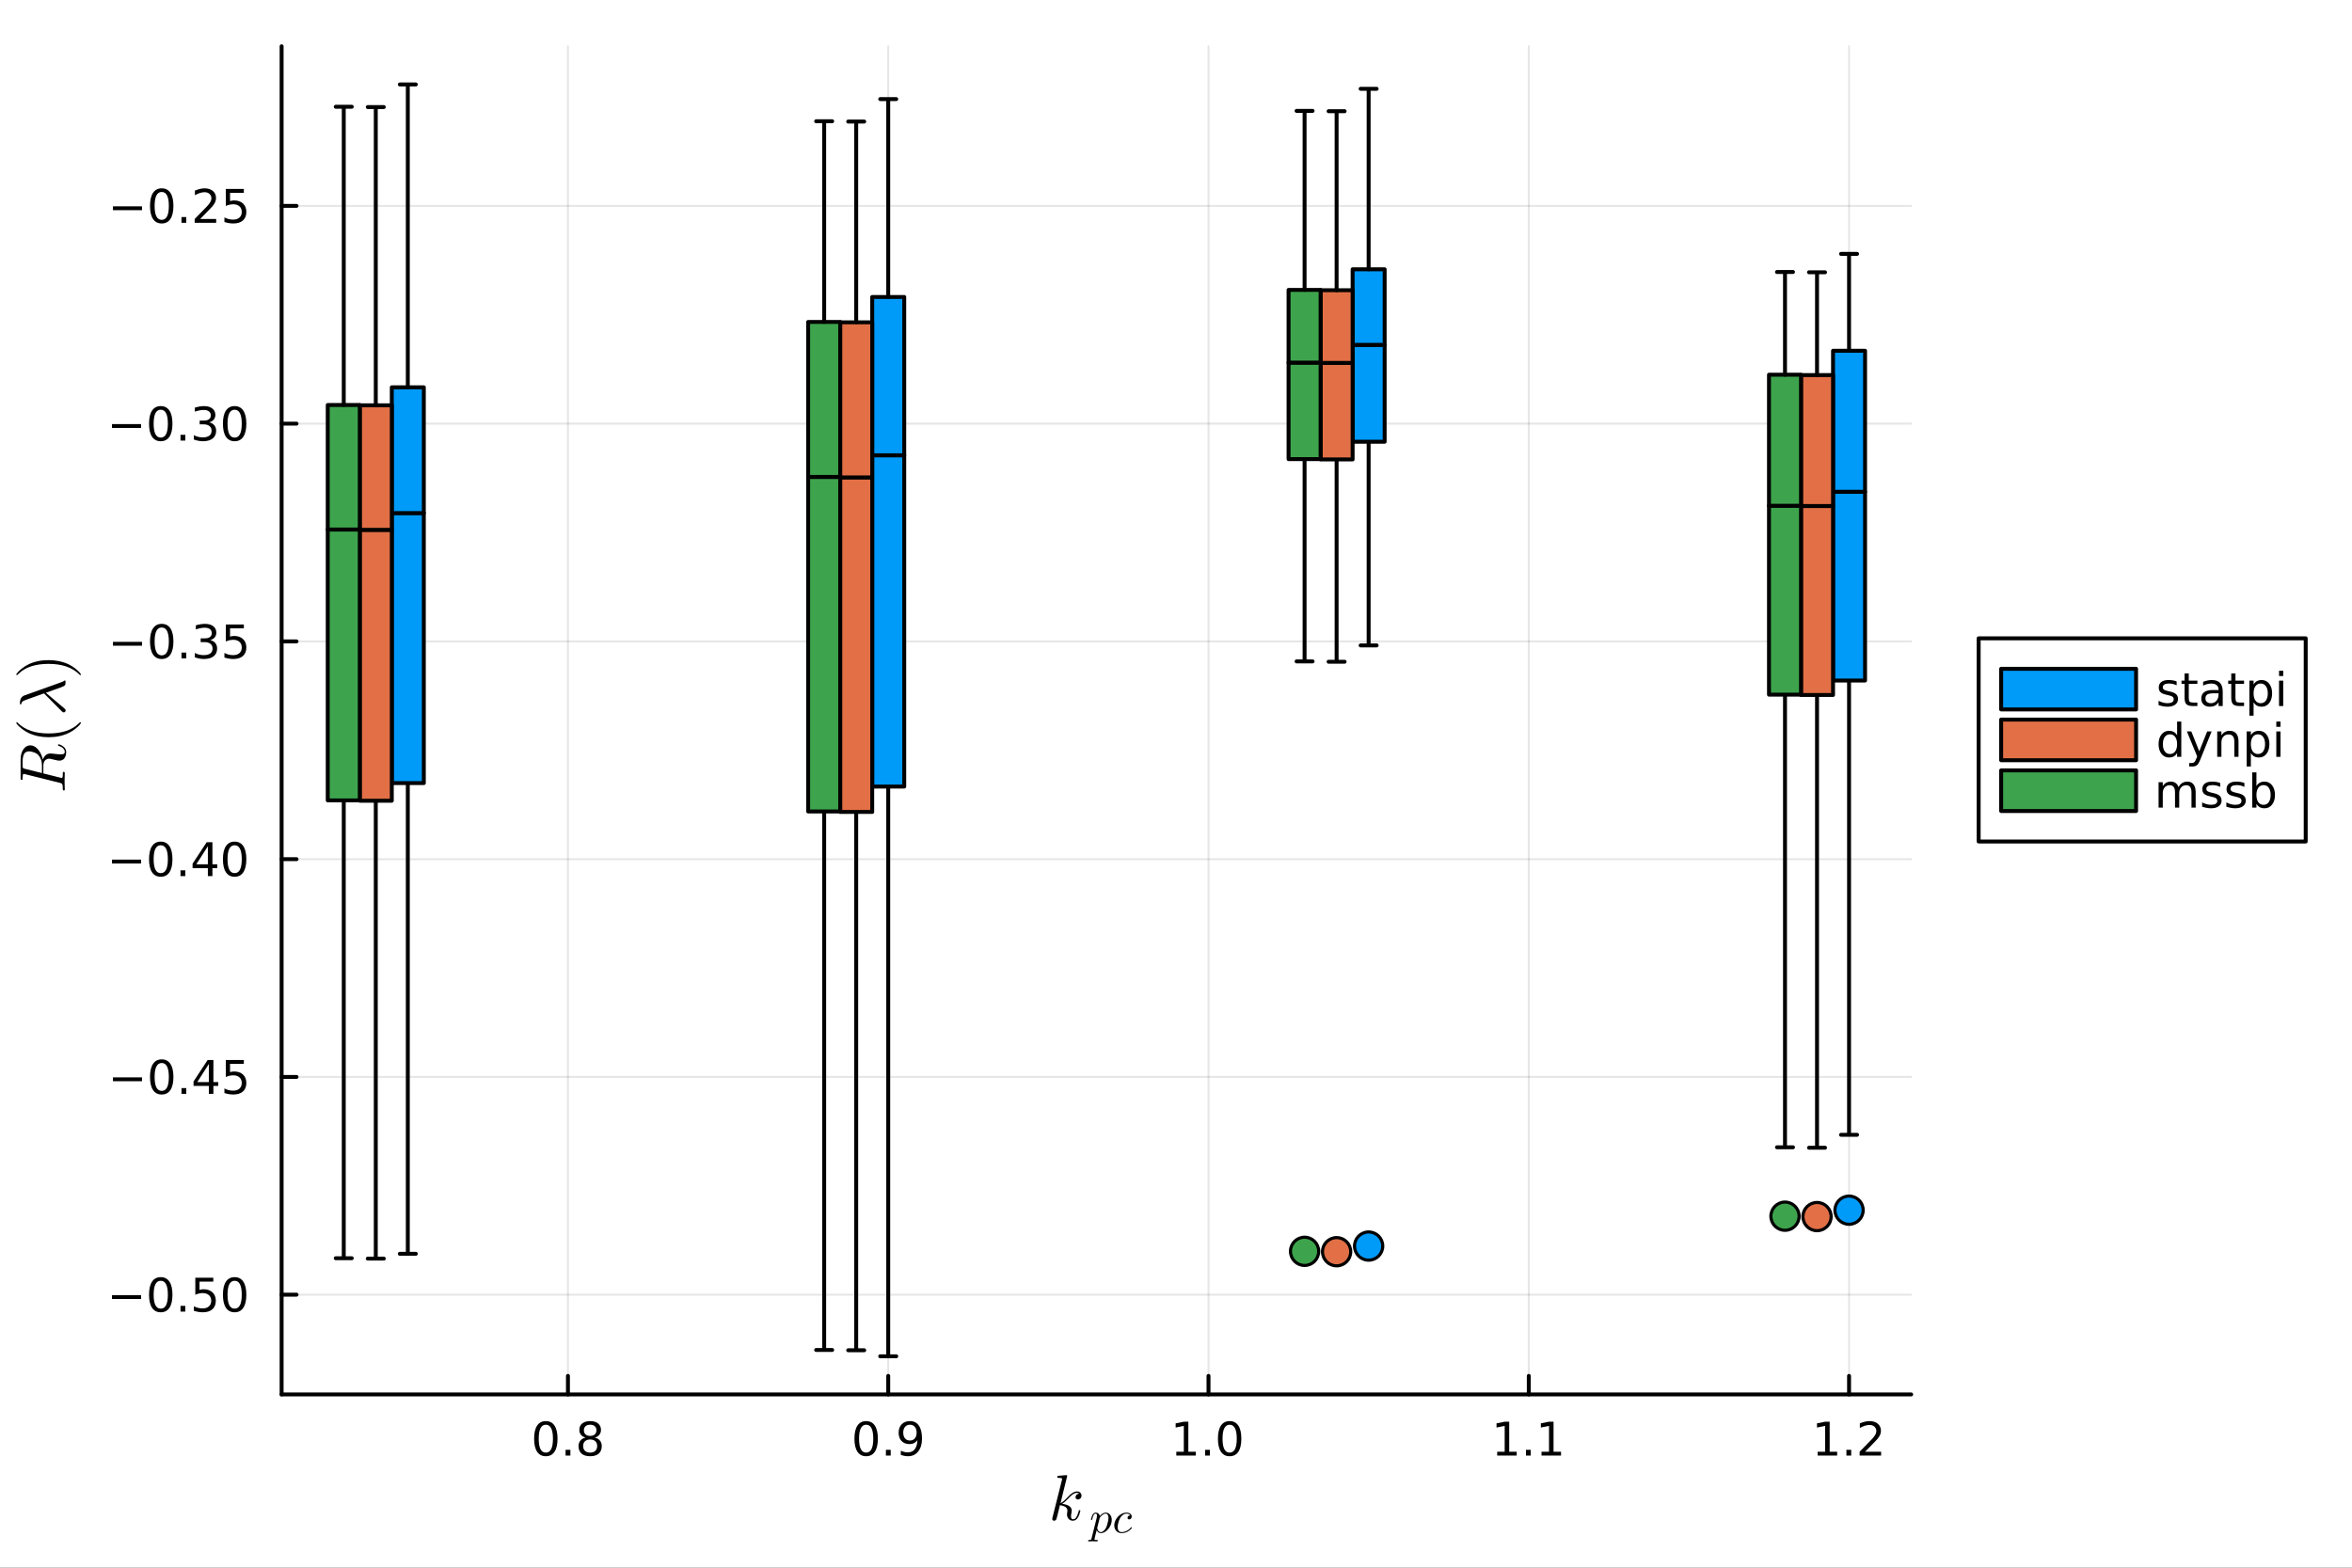 <?xml version="1.0" encoding="utf-8"?>
<svg xmlns="http://www.w3.org/2000/svg" xmlns:xlink="http://www.w3.org/1999/xlink" width="600" height="400" viewBox="0 0 2400 1600">
<rect x="0" y="0" width="2400" height="1600" fill="#333333" stroke="none"/>
<defs>
  <clipPath id="clip810">
    <rect x="0" y="0" width="2400" height="1600"/>
  </clipPath>
</defs>
<path clip-path="url(#clip810)" d="M0 1600 L2400 1600 L2400 0 L0 0  Z" fill="#ffffff" fill-rule="evenodd" fill-opacity="1"/>
<defs>
  <clipPath id="clip811">
    <rect x="480" y="0" width="1681" height="1600"/>
  </clipPath>
</defs>
<path clip-path="url(#clip810)" d="M287.366 1423.18 L1950.2 1423.18 L1950.2 47.244 L287.366 47.244  Z" fill="#ffffff" fill-rule="evenodd" fill-opacity="1"/>
<defs>
  <clipPath id="clip812">
    <rect x="287" y="47" width="1664" height="1377"/>
  </clipPath>
</defs>
<polyline clip-path="url(#clip812)" style="stroke:#000000; stroke-linecap:round; stroke-linejoin:round; stroke-width:2; stroke-opacity:0.1; fill:none" points="579.538,1423.18 579.538,47.244 "/>
<polyline clip-path="url(#clip812)" style="stroke:#000000; stroke-linecap:round; stroke-linejoin:round; stroke-width:2; stroke-opacity:0.1; fill:none" points="906.352,1423.18 906.352,47.244 "/>
<polyline clip-path="url(#clip812)" style="stroke:#000000; stroke-linecap:round; stroke-linejoin:round; stroke-width:2; stroke-opacity:0.1; fill:none" points="1233.17,1423.18 1233.17,47.244 "/>
<polyline clip-path="url(#clip812)" style="stroke:#000000; stroke-linecap:round; stroke-linejoin:round; stroke-width:2; stroke-opacity:0.1; fill:none" points="1559.98,1423.18 1559.98,47.244 "/>
<polyline clip-path="url(#clip812)" style="stroke:#000000; stroke-linecap:round; stroke-linejoin:round; stroke-width:2; stroke-opacity:0.1; fill:none" points="1886.79,1423.18 1886.79,47.244 "/>
<polyline clip-path="url(#clip810)" style="stroke:#000000; stroke-linecap:round; stroke-linejoin:round; stroke-width:4; stroke-opacity:1; fill:none" points="287.366,1423.18 1950.2,1423.18 "/>
<polyline clip-path="url(#clip810)" style="stroke:#000000; stroke-linecap:round; stroke-linejoin:round; stroke-width:4; stroke-opacity:1; fill:none" points="579.538,1423.18 579.538,1404.28 "/>
<polyline clip-path="url(#clip810)" style="stroke:#000000; stroke-linecap:round; stroke-linejoin:round; stroke-width:4; stroke-opacity:1; fill:none" points="906.352,1423.18 906.352,1404.28 "/>
<polyline clip-path="url(#clip810)" style="stroke:#000000; stroke-linecap:round; stroke-linejoin:round; stroke-width:4; stroke-opacity:1; fill:none" points="1233.17,1423.18 1233.17,1404.28 "/>
<polyline clip-path="url(#clip810)" style="stroke:#000000; stroke-linecap:round; stroke-linejoin:round; stroke-width:4; stroke-opacity:1; fill:none" points="1559.98,1423.18 1559.98,1404.28 "/>
<polyline clip-path="url(#clip810)" style="stroke:#000000; stroke-linecap:round; stroke-linejoin:round; stroke-width:4; stroke-opacity:1; fill:none" points="1886.79,1423.18 1886.79,1404.28 "/>
<path clip-path="url(#clip810)" d="M556.968 1454.1 Q553.357 1454.1 551.528 1457.66 Q549.723 1461.2 549.723 1468.33 Q549.723 1475.44 551.528 1479.01 Q553.357 1482.55 556.968 1482.55 Q560.602 1482.55 562.408 1479.01 Q564.237 1475.44 564.237 1468.33 Q564.237 1461.2 562.408 1457.66 Q560.602 1454.1 556.968 1454.1 M556.968 1450.39 Q562.778 1450.39 565.834 1455 Q568.913 1459.58 568.913 1468.33 Q568.913 1477.06 565.834 1481.67 Q562.778 1486.25 556.968 1486.25 Q551.158 1486.25 548.079 1481.67 Q545.024 1477.06 545.024 1468.33 Q545.024 1459.58 548.079 1455 Q551.158 1450.39 556.968 1450.39 Z" fill="#000000" fill-rule="nonzero" fill-opacity="1" /><path clip-path="url(#clip810)" d="M577.13 1479.7 L582.014 1479.7 L582.014 1485.58 L577.13 1485.58 L577.13 1479.7 Z" fill="#000000" fill-rule="nonzero" fill-opacity="1" /><path clip-path="url(#clip810)" d="M602.199 1469.17 Q598.866 1469.17 596.945 1470.95 Q595.047 1472.73 595.047 1475.86 Q595.047 1478.98 596.945 1480.77 Q598.866 1482.55 602.199 1482.55 Q605.533 1482.55 607.454 1480.77 Q609.375 1478.96 609.375 1475.86 Q609.375 1472.73 607.454 1470.95 Q605.556 1469.17 602.199 1469.17 M597.524 1467.18 Q594.514 1466.44 592.825 1464.38 Q591.158 1462.32 591.158 1459.35 Q591.158 1455.21 594.098 1452.8 Q597.061 1450.39 602.199 1450.39 Q607.362 1450.39 610.301 1452.8 Q613.241 1455.21 613.241 1459.35 Q613.241 1462.32 611.551 1464.38 Q609.885 1466.44 606.899 1467.18 Q610.278 1467.96 612.153 1470.26 Q614.051 1472.55 614.051 1475.86 Q614.051 1480.88 610.973 1483.57 Q607.917 1486.25 602.199 1486.25 Q596.482 1486.25 593.403 1483.57 Q590.348 1480.88 590.348 1475.86 Q590.348 1472.55 592.246 1470.26 Q594.144 1467.96 597.524 1467.18 M595.811 1459.79 Q595.811 1462.48 597.477 1463.98 Q599.167 1465.49 602.199 1465.49 Q605.209 1465.49 606.899 1463.98 Q608.612 1462.48 608.612 1459.79 Q608.612 1457.11 606.899 1455.6 Q605.209 1454.1 602.199 1454.1 Q599.167 1454.1 597.477 1455.6 Q595.811 1457.11 595.811 1459.79 Z" fill="#000000" fill-rule="nonzero" fill-opacity="1" /><path clip-path="url(#clip810)" d="M883.829 1454.1 Q880.217 1454.1 878.389 1457.66 Q876.583 1461.2 876.583 1468.33 Q876.583 1475.44 878.389 1479.01 Q880.217 1482.55 883.829 1482.55 Q887.463 1482.55 889.268 1479.01 Q891.097 1475.44 891.097 1468.33 Q891.097 1461.2 889.268 1457.66 Q887.463 1454.1 883.829 1454.1 M883.829 1450.39 Q889.639 1450.39 892.694 1455 Q895.773 1459.58 895.773 1468.33 Q895.773 1477.06 892.694 1481.67 Q889.639 1486.25 883.829 1486.25 Q878.018 1486.25 874.94 1481.67 Q871.884 1477.06 871.884 1468.33 Q871.884 1459.58 874.94 1455 Q878.018 1450.39 883.829 1450.39 Z" fill="#000000" fill-rule="nonzero" fill-opacity="1" /><path clip-path="url(#clip810)" d="M903.99 1479.7 L908.875 1479.7 L908.875 1485.58 L903.99 1485.58 L903.99 1479.7 Z" fill="#000000" fill-rule="nonzero" fill-opacity="1" /><path clip-path="url(#clip810)" d="M919.199 1484.86 L919.199 1480.6 Q920.958 1481.44 922.763 1481.88 Q924.569 1482.32 926.305 1482.32 Q930.935 1482.32 933.365 1479.21 Q935.819 1476.09 936.166 1469.75 Q934.824 1471.74 932.763 1472.8 Q930.703 1473.87 928.203 1473.87 Q923.018 1473.87 919.986 1470.74 Q916.976 1467.59 916.976 1462.15 Q916.976 1456.83 920.125 1453.61 Q923.273 1450.39 928.504 1450.39 Q934.5 1450.39 937.648 1455 Q940.819 1459.58 940.819 1468.33 Q940.819 1476.51 936.93 1481.39 Q933.064 1486.25 926.513 1486.25 Q924.754 1486.25 922.949 1485.9 Q921.143 1485.56 919.199 1484.86 M928.504 1470.21 Q931.652 1470.21 933.481 1468.06 Q935.333 1465.9 935.333 1462.15 Q935.333 1458.43 933.481 1456.27 Q931.652 1454.1 928.504 1454.1 Q925.356 1454.1 923.504 1456.27 Q921.676 1458.43 921.676 1462.15 Q921.676 1465.9 923.504 1468.06 Q925.356 1470.21 928.504 1470.21 Z" fill="#000000" fill-rule="nonzero" fill-opacity="1" /><path clip-path="url(#clip810)" d="M1200.32 1481.64 L1207.96 1481.64 L1207.96 1455.28 L1199.65 1456.95 L1199.65 1452.69 L1207.91 1451.02 L1212.59 1451.02 L1212.59 1481.64 L1220.23 1481.64 L1220.23 1485.58 L1200.32 1485.58 L1200.32 1481.64 Z" fill="#000000" fill-rule="nonzero" fill-opacity="1" /><path clip-path="url(#clip810)" d="M1229.67 1479.7 L1234.55 1479.7 L1234.55 1485.58 L1229.67 1485.58 L1229.67 1479.7 Z" fill="#000000" fill-rule="nonzero" fill-opacity="1" /><path clip-path="url(#clip810)" d="M1254.74 1454.1 Q1251.13 1454.1 1249.3 1457.66 Q1247.49 1461.2 1247.49 1468.33 Q1247.49 1475.44 1249.3 1479.01 Q1251.13 1482.55 1254.74 1482.55 Q1258.37 1482.55 1260.18 1479.01 Q1262.01 1475.44 1262.01 1468.33 Q1262.01 1461.2 1260.18 1457.66 Q1258.37 1454.1 1254.74 1454.1 M1254.74 1450.39 Q1260.55 1450.39 1263.61 1455 Q1266.68 1459.58 1266.68 1468.33 Q1266.68 1477.06 1263.61 1481.67 Q1260.55 1486.25 1254.74 1486.25 Q1248.93 1486.25 1245.85 1481.67 Q1242.8 1477.06 1242.8 1468.33 Q1242.8 1459.58 1245.85 1455 Q1248.93 1450.39 1254.74 1450.39 Z" fill="#000000" fill-rule="nonzero" fill-opacity="1" /><path clip-path="url(#clip810)" d="M1527.75 1481.64 L1535.38 1481.64 L1535.38 1455.28 L1527.07 1456.95 L1527.07 1452.69 L1535.34 1451.02 L1540.01 1451.02 L1540.01 1481.64 L1547.65 1481.64 L1547.65 1485.58 L1527.75 1485.58 L1527.75 1481.64 Z" fill="#000000" fill-rule="nonzero" fill-opacity="1" /><path clip-path="url(#clip810)" d="M1557.1 1479.7 L1561.98 1479.7 L1561.98 1485.58 L1557.1 1485.58 L1557.1 1479.7 Z" fill="#000000" fill-rule="nonzero" fill-opacity="1" /><path clip-path="url(#clip810)" d="M1572.98 1481.64 L1580.62 1481.64 L1580.62 1455.28 L1572.31 1456.95 L1572.31 1452.69 L1580.57 1451.02 L1585.25 1451.02 L1585.25 1481.64 L1592.88 1481.64 L1592.88 1485.58 L1572.98 1485.58 L1572.98 1481.64 Z" fill="#000000" fill-rule="nonzero" fill-opacity="1" /><path clip-path="url(#clip810)" d="M1854.74 1481.64 L1862.38 1481.64 L1862.38 1455.28 L1854.07 1456.95 L1854.07 1452.69 L1862.34 1451.02 L1867.01 1451.02 L1867.01 1481.64 L1874.65 1481.64 L1874.65 1485.58 L1854.74 1485.58 L1854.74 1481.64 Z" fill="#000000" fill-rule="nonzero" fill-opacity="1" /><path clip-path="url(#clip810)" d="M1884.1 1479.7 L1888.98 1479.7 L1888.98 1485.58 L1884.1 1485.58 L1884.1 1479.7 Z" fill="#000000" fill-rule="nonzero" fill-opacity="1" /><path clip-path="url(#clip810)" d="M1903.19 1481.64 L1919.51 1481.64 L1919.51 1485.58 L1897.57 1485.58 L1897.57 1481.64 Q1900.23 1478.89 1904.81 1474.26 Q1909.42 1469.61 1910.6 1468.27 Q1912.85 1465.74 1913.73 1464.01 Q1914.63 1462.25 1914.63 1460.56 Q1914.63 1457.8 1912.68 1456.07 Q1910.76 1454.33 1907.66 1454.33 Q1905.46 1454.33 1903.01 1455.09 Q1900.58 1455.86 1897.8 1457.41 L1897.8 1452.69 Q1900.62 1451.55 1903.08 1450.97 Q1905.53 1450.39 1907.57 1450.39 Q1912.94 1450.39 1916.13 1453.08 Q1919.33 1455.77 1919.33 1460.26 Q1919.33 1462.39 1918.52 1464.31 Q1917.73 1466.2 1915.62 1468.8 Q1915.05 1469.47 1911.94 1472.69 Q1908.84 1475.88 1903.19 1481.64 Z" fill="#000000" fill-rule="nonzero" fill-opacity="1" /><path clip-path="url(#clip810)" d="M1103.58 1526.34 Q1103.58 1528.18 1102.45 1529.27 Q1101.35 1530.37 1099.97 1530.37 Q1098.74 1530.37 1098.1 1529.66 Q1097.46 1528.95 1097.46 1528.05 Q1097.46 1527.66 1097.62 1527.18 Q1097.78 1526.67 1098.13 1526.05 Q1098.52 1525.44 1099.32 1524.99 Q1100.13 1524.54 1101.22 1524.48 Q1101 1524.25 1100.93 1524.22 Q1100.45 1523.83 1099.55 1523.7 Q1099.42 1523.64 1098.97 1523.64 Q1096.75 1523.64 1094.49 1525.28 Q1092.27 1526.89 1089.53 1529.95 Q1086.09 1533.53 1083.87 1534.85 Q1093.62 1536.13 1093.62 1541.77 Q1093.62 1542.7 1093.37 1543.83 Q1092.85 1545.96 1092.85 1547.5 Q1092.85 1550.59 1094.94 1550.59 Q1096.97 1550.59 1098.26 1548.53 Q1099.58 1546.47 1100.68 1542.45 Q1100.84 1541.71 1101 1541.48 Q1101.16 1541.25 1101.61 1541.25 Q1102.42 1541.25 1102.42 1541.9 Q1101.67 1545.67 1100.03 1548.57 Q1097.94 1552.08 1094.82 1552.08 Q1092.21 1552.08 1090.47 1550.27 Q1088.76 1548.44 1088.76 1545.54 Q1088.76 1544.83 1089.02 1543.22 Q1089.21 1542.58 1089.21 1541.83 Q1089.21 1540.32 1088.37 1539.19 Q1087.54 1538.03 1086.18 1537.45 Q1084.83 1536.87 1083.7 1536.62 Q1082.61 1536.33 1081.55 1536.23 Q1078.33 1549.85 1077.87 1550.69 Q1077.58 1551.27 1076.94 1551.66 Q1076.3 1552.08 1075.62 1552.08 Q1074.98 1552.08 1074.33 1551.63 Q1073.72 1551.21 1073.72 1550.21 Q1073.72 1549.69 1073.98 1548.76 L1083.54 1510.76 L1083.74 1509.47 Q1083.74 1509.08 1083.58 1508.89 Q1083.45 1508.66 1082.67 1508.5 Q1081.93 1508.34 1080.45 1508.34 Q1079.84 1508.34 1079.55 1508.31 Q1079.29 1508.28 1079.07 1508.12 Q1078.84 1507.92 1078.84 1507.54 Q1078.84 1506.99 1079.07 1506.7 Q1079.32 1506.38 1079.52 1506.31 Q1079.71 1506.25 1080.1 1506.21 Q1080.64 1506.18 1082.48 1506.02 Q1084.32 1505.83 1085.89 1505.7 Q1087.47 1505.57 1088.15 1505.57 Q1088.53 1505.57 1088.73 1505.76 Q1088.95 1505.93 1088.99 1506.12 L1089.02 1506.28 L1082.16 1534.11 Q1084.99 1532.98 1089.47 1527.99 Q1094.65 1522.19 1099.1 1522.19 Q1101.19 1522.19 1102.38 1523.48 Q1103.58 1524.73 1103.58 1526.34 Z" fill="#000000" fill-rule="nonzero" fill-opacity="1" /><path clip-path="url(#clip810)" d="M1134.44 1551.17 Q1134.44 1554.46 1132.78 1557.64 Q1131.13 1560.82 1128.54 1562.78 Q1125.95 1564.72 1123.31 1564.72 Q1121.73 1564.72 1120.67 1563.86 Q1119.63 1562.98 1119.07 1561.74 Q1118.64 1563.27 1117.72 1566.95 Q1116.79 1570.62 1116.79 1570.98 Q1116.79 1571.19 1116.84 1571.28 Q1116.88 1571.37 1117.09 1571.48 Q1117.29 1571.61 1117.78 1571.66 Q1118.28 1571.73 1119.11 1571.73 Q1119.54 1571.73 1119.7 1571.73 Q1119.88 1571.75 1120.04 1571.86 Q1120.22 1571.97 1120.22 1572.22 Q1120.22 1573.15 1119.39 1573.15 Q1118.64 1573.15 1117.11 1573.08 Q1115.58 1573.01 1114.81 1573.01 Q1114.16 1573.01 1112.85 1573.08 Q1111.54 1573.15 1110.93 1573.15 Q1110.32 1573.15 1110.32 1572.61 Q1110.32 1572.29 1110.41 1572.09 Q1110.48 1571.91 1110.66 1571.82 Q1110.84 1571.75 1111 1571.73 Q1111.13 1571.73 1111.4 1571.73 Q1112.44 1571.73 1112.89 1571.55 Q1113.34 1571.39 1113.5 1571.05 Q1113.68 1570.73 1113.88 1569.83 L1119.07 1549.27 Q1119.39 1547.9 1119.39 1546.93 Q1119.39 1545.71 1119 1545.26 Q1118.62 1544.81 1117.94 1544.81 Q1116.77 1544.81 1116 1546.21 Q1115.24 1547.6 1114.58 1550.31 Q1114.38 1551.05 1114.25 1551.21 Q1114.13 1551.37 1113.79 1551.37 Q1113.23 1551.35 1113.23 1550.9 Q1113.23 1550.78 1113.41 1550.06 Q1113.59 1549.32 1113.93 1548.24 Q1114.29 1547.13 1114.67 1546.43 Q1114.9 1545.96 1115.1 1545.64 Q1115.3 1545.33 1115.71 1544.83 Q1116.14 1544.34 1116.75 1544.07 Q1117.36 1543.79 1118.1 1543.79 Q1119.54 1543.79 1120.74 1544.65 Q1121.93 1545.51 1122.25 1547.24 Q1123.53 1545.73 1125.11 1544.76 Q1126.69 1543.79 1128.29 1543.79 Q1130.95 1543.79 1132.69 1545.87 Q1134.44 1547.92 1134.44 1551.17 M1131.11 1549.14 Q1131.11 1547.09 1130.32 1545.96 Q1129.55 1544.81 1128.16 1544.81 Q1126.42 1544.81 1124.41 1546.57 Q1122.43 1548.24 1122.02 1549.79 L1119.75 1558.83 L1119.61 1559.58 Q1119.61 1559.71 1119.68 1560.12 Q1119.77 1560.5 1120.02 1561.13 Q1120.29 1561.76 1120.65 1562.33 Q1121.03 1562.87 1121.71 1563.27 Q1122.41 1563.68 1123.26 1563.68 Q1124.64 1563.68 1126.13 1562.46 Q1127.64 1561.24 1128.76 1558.94 Q1129.46 1557.46 1130.27 1554.26 Q1131.11 1551.03 1131.11 1549.14 Z" fill="#000000" fill-rule="nonzero" fill-opacity="1" /><path clip-path="url(#clip810)" d="M1154.8 1558.85 Q1154.99 1559.06 1154.99 1559.26 Q1154.99 1559.46 1154.53 1560.05 Q1154.11 1560.64 1153.18 1561.42 Q1152.26 1562.21 1151.06 1562.96 Q1149.87 1563.7 1148.11 1564.2 Q1146.35 1564.72 1144.5 1564.72 Q1141.05 1564.72 1139.02 1562.44 Q1137.02 1560.16 1137.02 1556.89 Q1137.02 1553.71 1138.8 1550.67 Q1140.58 1547.6 1143.47 1545.71 Q1146.35 1543.79 1149.39 1543.79 Q1151.81 1543.79 1153.32 1544.92 Q1154.83 1546.05 1154.83 1547.76 Q1154.83 1549.09 1154.06 1549.9 Q1153.29 1550.72 1152.26 1550.72 Q1151.54 1550.72 1151.04 1550.31 Q1150.54 1549.88 1150.54 1549.09 Q1150.54 1548.08 1151.38 1547.29 Q1151.69 1546.97 1152.05 1546.84 Q1152.44 1546.68 1152.66 1546.68 Q1152.89 1546.66 1153.41 1546.66 Q1152.93 1545.78 1151.81 1545.31 Q1150.7 1544.81 1149.44 1544.81 Q1147.57 1544.81 1145.79 1546.12 Q1144.01 1547.4 1142.92 1549.43 Q1141.84 1551.41 1141.14 1554.23 Q1140.44 1557.03 1140.44 1558.65 Q1140.44 1560.88 1141.48 1562.28 Q1142.52 1563.68 1144.59 1563.68 Q1145 1563.68 1145.43 1563.66 Q1145.88 1563.63 1147 1563.39 Q1148.15 1563.14 1149.17 1562.71 Q1150.18 1562.28 1151.47 1561.36 Q1152.78 1560.41 1153.81 1559.12 Q1154.17 1558.65 1154.42 1558.65 Q1154.62 1558.65 1154.8 1558.85 Z" fill="#000000" fill-rule="nonzero" fill-opacity="1" /><polyline clip-path="url(#clip812)" style="stroke:#000000; stroke-linecap:round; stroke-linejoin:round; stroke-width:2; stroke-opacity:0.1; fill:none" points="287.366,1321.37 1950.2,1321.37 "/>
<polyline clip-path="url(#clip812)" style="stroke:#000000; stroke-linecap:round; stroke-linejoin:round; stroke-width:2; stroke-opacity:0.1; fill:none" points="287.366,1099.12 1950.2,1099.12 "/>
<polyline clip-path="url(#clip812)" style="stroke:#000000; stroke-linecap:round; stroke-linejoin:round; stroke-width:2; stroke-opacity:0.1; fill:none" points="287.366,876.875 1950.2,876.875 "/>
<polyline clip-path="url(#clip812)" style="stroke:#000000; stroke-linecap:round; stroke-linejoin:round; stroke-width:2; stroke-opacity:0.1; fill:none" points="287.366,654.625 1950.2,654.625 "/>
<polyline clip-path="url(#clip812)" style="stroke:#000000; stroke-linecap:round; stroke-linejoin:round; stroke-width:2; stroke-opacity:0.1; fill:none" points="287.366,432.375 1950.2,432.375 "/>
<polyline clip-path="url(#clip812)" style="stroke:#000000; stroke-linecap:round; stroke-linejoin:round; stroke-width:2; stroke-opacity:0.1; fill:none" points="287.366,210.125 1950.2,210.125 "/>
<polyline clip-path="url(#clip810)" style="stroke:#000000; stroke-linecap:round; stroke-linejoin:round; stroke-width:4; stroke-opacity:1; fill:none" points="287.366,1423.18 287.366,47.244 "/>
<polyline clip-path="url(#clip810)" style="stroke:#000000; stroke-linecap:round; stroke-linejoin:round; stroke-width:4; stroke-opacity:1; fill:none" points="287.366,1321.37 302.58,1321.37 "/>
<polyline clip-path="url(#clip810)" style="stroke:#000000; stroke-linecap:round; stroke-linejoin:round; stroke-width:4; stroke-opacity:1; fill:none" points="287.366,1099.12 302.58,1099.12 "/>
<polyline clip-path="url(#clip810)" style="stroke:#000000; stroke-linecap:round; stroke-linejoin:round; stroke-width:4; stroke-opacity:1; fill:none" points="287.366,876.875 302.58,876.875 "/>
<polyline clip-path="url(#clip810)" style="stroke:#000000; stroke-linecap:round; stroke-linejoin:round; stroke-width:4; stroke-opacity:1; fill:none" points="287.366,654.625 302.58,654.625 "/>
<polyline clip-path="url(#clip810)" style="stroke:#000000; stroke-linecap:round; stroke-linejoin:round; stroke-width:4; stroke-opacity:1; fill:none" points="287.366,432.375 302.58,432.375 "/>
<polyline clip-path="url(#clip810)" style="stroke:#000000; stroke-linecap:round; stroke-linejoin:round; stroke-width:4; stroke-opacity:1; fill:none" points="287.366,210.125 302.58,210.125 "/>
<path clip-path="url(#clip810)" d="M114.26 1321.83 L143.936 1321.83 L143.936 1325.76 L114.26 1325.76 L114.26 1321.83 Z" fill="#000000" fill-rule="nonzero" fill-opacity="1" /><path clip-path="url(#clip810)" d="M164.028 1307.17 Q160.417 1307.17 158.589 1310.74 Q156.783 1314.28 156.783 1321.41 Q156.783 1328.52 158.589 1332.08 Q160.417 1335.62 164.028 1335.62 Q167.663 1335.62 169.468 1332.08 Q171.297 1328.52 171.297 1321.41 Q171.297 1314.28 169.468 1310.74 Q167.663 1307.17 164.028 1307.17 M164.028 1303.47 Q169.839 1303.47 172.894 1308.08 Q175.973 1312.66 175.973 1321.41 Q175.973 1330.14 172.894 1334.74 Q169.839 1339.33 164.028 1339.33 Q158.218 1339.33 155.14 1334.74 Q152.084 1330.14 152.084 1321.41 Q152.084 1312.66 155.14 1308.08 Q158.218 1303.47 164.028 1303.47 Z" fill="#000000" fill-rule="nonzero" fill-opacity="1" /><path clip-path="url(#clip810)" d="M184.19 1332.78 L189.075 1332.78 L189.075 1338.65 L184.19 1338.65 L184.19 1332.78 Z" fill="#000000" fill-rule="nonzero" fill-opacity="1" /><path clip-path="url(#clip810)" d="M199.306 1304.09 L217.662 1304.09 L217.662 1308.03 L203.588 1308.03 L203.588 1316.5 Q204.607 1316.15 205.625 1315.99 Q206.644 1315.81 207.662 1315.81 Q213.449 1315.81 216.829 1318.98 Q220.209 1322.15 220.209 1327.57 Q220.209 1333.15 216.736 1336.25 Q213.264 1339.33 206.945 1339.33 Q204.769 1339.33 202.5 1338.96 Q200.255 1338.59 197.848 1337.84 L197.848 1333.15 Q199.931 1334.28 202.153 1334.84 Q204.375 1335.39 206.852 1335.39 Q210.857 1335.39 213.195 1333.28 Q215.533 1331.18 215.533 1327.57 Q215.533 1323.96 213.195 1321.85 Q210.857 1319.74 206.852 1319.74 Q204.977 1319.74 203.102 1320.16 Q201.25 1320.58 199.306 1321.46 L199.306 1304.09 Z" fill="#000000" fill-rule="nonzero" fill-opacity="1" /><path clip-path="url(#clip810)" d="M239.422 1307.17 Q235.81 1307.17 233.982 1310.74 Q232.176 1314.28 232.176 1321.41 Q232.176 1328.52 233.982 1332.08 Q235.81 1335.62 239.422 1335.62 Q243.056 1335.62 244.861 1332.08 Q246.69 1328.52 246.69 1321.41 Q246.69 1314.28 244.861 1310.74 Q243.056 1307.17 239.422 1307.17 M239.422 1303.47 Q245.232 1303.47 248.287 1308.08 Q251.366 1312.66 251.366 1321.41 Q251.366 1330.14 248.287 1334.74 Q245.232 1339.33 239.422 1339.33 Q233.611 1339.33 230.533 1334.74 Q227.477 1330.14 227.477 1321.41 Q227.477 1312.66 230.533 1308.08 Q233.611 1303.47 239.422 1303.47 Z" fill="#000000" fill-rule="nonzero" fill-opacity="1" /><path clip-path="url(#clip810)" d="M115.256 1099.58 L144.931 1099.58 L144.931 1103.51 L115.256 1103.51 L115.256 1099.58 Z" fill="#000000" fill-rule="nonzero" fill-opacity="1" /><path clip-path="url(#clip810)" d="M165.024 1084.92 Q161.413 1084.92 159.584 1088.49 Q157.778 1092.03 157.778 1099.16 Q157.778 1106.27 159.584 1109.83 Q161.413 1113.37 165.024 1113.37 Q168.658 1113.37 170.464 1109.83 Q172.292 1106.27 172.292 1099.16 Q172.292 1092.03 170.464 1088.49 Q168.658 1084.92 165.024 1084.92 M165.024 1081.22 Q170.834 1081.22 173.889 1085.83 Q176.968 1090.41 176.968 1099.16 Q176.968 1107.89 173.889 1112.49 Q170.834 1117.08 165.024 1117.08 Q159.214 1117.08 156.135 1112.49 Q153.079 1107.89 153.079 1099.16 Q153.079 1090.41 156.135 1085.83 Q159.214 1081.22 165.024 1081.22 Z" fill="#000000" fill-rule="nonzero" fill-opacity="1" /><path clip-path="url(#clip810)" d="M185.186 1110.53 L190.07 1110.53 L190.07 1116.4 L185.186 1116.4 L185.186 1110.53 Z" fill="#000000" fill-rule="nonzero" fill-opacity="1" /><path clip-path="url(#clip810)" d="M213.102 1085.92 L201.297 1104.37 L213.102 1104.37 L213.102 1085.92 M211.875 1081.84 L217.755 1081.84 L217.755 1104.37 L222.686 1104.37 L222.686 1108.26 L217.755 1108.26 L217.755 1116.4 L213.102 1116.4 L213.102 1108.26 L197.5 1108.26 L197.5 1103.74 L211.875 1081.84 Z" fill="#000000" fill-rule="nonzero" fill-opacity="1" /><path clip-path="url(#clip810)" d="M230.463 1081.84 L248.82 1081.84 L248.82 1085.78 L234.746 1085.78 L234.746 1094.25 Q235.764 1093.9 236.783 1093.74 Q237.801 1093.56 238.82 1093.56 Q244.607 1093.56 247.986 1096.73 Q251.366 1099.9 251.366 1105.32 Q251.366 1110.9 247.894 1114 Q244.421 1117.08 238.102 1117.08 Q235.926 1117.08 233.658 1116.71 Q231.412 1116.34 229.005 1115.59 L229.005 1110.9 Q231.088 1112.03 233.31 1112.59 Q235.533 1113.14 238.009 1113.14 Q242.014 1113.14 244.352 1111.03 Q246.69 1108.93 246.69 1105.32 Q246.69 1101.71 244.352 1099.6 Q242.014 1097.49 238.009 1097.49 Q236.135 1097.49 234.26 1097.91 Q232.408 1098.33 230.463 1099.21 L230.463 1081.84 Z" fill="#000000" fill-rule="nonzero" fill-opacity="1" /><path clip-path="url(#clip810)" d="M114.26 877.326 L143.936 877.326 L143.936 881.261 L114.26 881.261 L114.26 877.326 Z" fill="#000000" fill-rule="nonzero" fill-opacity="1" /><path clip-path="url(#clip810)" d="M164.028 862.674 Q160.417 862.674 158.589 866.238 Q156.783 869.78 156.783 876.91 Q156.783 884.016 158.589 887.581 Q160.417 891.123 164.028 891.123 Q167.663 891.123 169.468 887.581 Q171.297 884.016 171.297 876.91 Q171.297 869.78 169.468 866.238 Q167.663 862.674 164.028 862.674 M164.028 858.97 Q169.839 858.97 172.894 863.576 Q175.973 868.16 175.973 876.91 Q175.973 885.636 172.894 890.243 Q169.839 894.826 164.028 894.826 Q158.218 894.826 155.14 890.243 Q152.084 885.636 152.084 876.91 Q152.084 868.16 155.14 863.576 Q158.218 858.97 164.028 858.97 Z" fill="#000000" fill-rule="nonzero" fill-opacity="1" /><path clip-path="url(#clip810)" d="M184.19 888.275 L189.075 888.275 L189.075 894.155 L184.19 894.155 L184.19 888.275 Z" fill="#000000" fill-rule="nonzero" fill-opacity="1" /><path clip-path="url(#clip810)" d="M212.107 863.669 L200.301 882.118 L212.107 882.118 L212.107 863.669 M210.88 859.595 L216.76 859.595 L216.76 882.118 L221.69 882.118 L221.69 886.007 L216.76 886.007 L216.76 894.155 L212.107 894.155 L212.107 886.007 L196.505 886.007 L196.505 881.493 L210.88 859.595 Z" fill="#000000" fill-rule="nonzero" fill-opacity="1" /><path clip-path="url(#clip810)" d="M239.422 862.674 Q235.81 862.674 233.982 866.238 Q232.176 869.78 232.176 876.91 Q232.176 884.016 233.982 887.581 Q235.81 891.123 239.422 891.123 Q243.056 891.123 244.861 887.581 Q246.69 884.016 246.69 876.91 Q246.69 869.78 244.861 866.238 Q243.056 862.674 239.422 862.674 M239.422 858.97 Q245.232 858.97 248.287 863.576 Q251.366 868.16 251.366 876.91 Q251.366 885.636 248.287 890.243 Q245.232 894.826 239.422 894.826 Q233.611 894.826 230.533 890.243 Q227.477 885.636 227.477 876.91 Q227.477 868.16 230.533 863.576 Q233.611 858.97 239.422 858.97 Z" fill="#000000" fill-rule="nonzero" fill-opacity="1" /><path clip-path="url(#clip810)" d="M115.256 655.076 L144.931 655.076 L144.931 659.012 L115.256 659.012 L115.256 655.076 Z" fill="#000000" fill-rule="nonzero" fill-opacity="1" /><path clip-path="url(#clip810)" d="M165.024 640.424 Q161.413 640.424 159.584 643.989 Q157.778 647.53 157.778 654.66 Q157.778 661.766 159.584 665.331 Q161.413 668.873 165.024 668.873 Q168.658 668.873 170.464 665.331 Q172.292 661.766 172.292 654.66 Q172.292 647.53 170.464 643.989 Q168.658 640.424 165.024 640.424 M165.024 636.72 Q170.834 636.72 173.889 641.327 Q176.968 645.91 176.968 654.66 Q176.968 663.387 173.889 667.993 Q170.834 672.576 165.024 672.576 Q159.214 672.576 156.135 667.993 Q153.079 663.387 153.079 654.66 Q153.079 645.91 156.135 641.327 Q159.214 636.72 165.024 636.72 Z" fill="#000000" fill-rule="nonzero" fill-opacity="1" /><path clip-path="url(#clip810)" d="M185.186 666.025 L190.07 666.025 L190.07 671.905 L185.186 671.905 L185.186 666.025 Z" fill="#000000" fill-rule="nonzero" fill-opacity="1" /><path clip-path="url(#clip810)" d="M214.422 653.271 Q217.778 653.989 219.653 656.257 Q221.551 658.526 221.551 661.859 Q221.551 666.975 218.033 669.775 Q214.514 672.576 208.033 672.576 Q205.857 672.576 203.542 672.137 Q201.25 671.72 198.797 670.863 L198.797 666.35 Q200.741 667.484 203.056 668.063 Q205.371 668.641 207.894 668.641 Q212.292 668.641 214.584 666.905 Q216.898 665.169 216.898 661.859 Q216.898 658.803 214.746 657.09 Q212.616 655.354 208.797 655.354 L204.769 655.354 L204.769 651.512 L208.982 651.512 Q212.431 651.512 214.26 650.146 Q216.088 648.757 216.088 646.164 Q216.088 643.502 214.19 642.09 Q212.315 640.655 208.797 640.655 Q206.875 640.655 204.676 641.072 Q202.477 641.489 199.838 642.368 L199.838 638.202 Q202.5 637.461 204.815 637.09 Q207.153 636.72 209.213 636.72 Q214.537 636.72 217.639 639.151 Q220.741 641.558 220.741 645.678 Q220.741 648.549 219.098 650.539 Q217.454 652.507 214.422 653.271 Z" fill="#000000" fill-rule="nonzero" fill-opacity="1" /><path clip-path="url(#clip810)" d="M230.463 637.345 L248.82 637.345 L248.82 641.28 L234.746 641.28 L234.746 649.752 Q235.764 649.405 236.783 649.243 Q237.801 649.058 238.82 649.058 Q244.607 649.058 247.986 652.229 Q251.366 655.401 251.366 660.817 Q251.366 666.396 247.894 669.498 Q244.421 672.576 238.102 672.576 Q235.926 672.576 233.658 672.206 Q231.412 671.836 229.005 671.095 L229.005 666.396 Q231.088 667.53 233.31 668.086 Q235.533 668.641 238.009 668.641 Q242.014 668.641 244.352 666.535 Q246.69 664.428 246.69 660.817 Q246.69 657.206 244.352 655.1 Q242.014 652.993 238.009 652.993 Q236.135 652.993 234.26 653.41 Q232.408 653.826 230.463 654.706 L230.463 637.345 Z" fill="#000000" fill-rule="nonzero" fill-opacity="1" /><path clip-path="url(#clip810)" d="M114.26 432.827 L143.936 432.827 L143.936 436.762 L114.26 436.762 L114.26 432.827 Z" fill="#000000" fill-rule="nonzero" fill-opacity="1" /><path clip-path="url(#clip810)" d="M164.028 418.174 Q160.417 418.174 158.589 421.739 Q156.783 425.28 156.783 432.41 Q156.783 439.516 158.589 443.081 Q160.417 446.623 164.028 446.623 Q167.663 446.623 169.468 443.081 Q171.297 439.516 171.297 432.41 Q171.297 425.28 169.468 421.739 Q167.663 418.174 164.028 418.174 M164.028 414.47 Q169.839 414.47 172.894 419.077 Q175.973 423.66 175.973 432.41 Q175.973 441.137 172.894 445.743 Q169.839 450.327 164.028 450.327 Q158.218 450.327 155.14 445.743 Q152.084 441.137 152.084 432.41 Q152.084 423.66 155.14 419.077 Q158.218 414.47 164.028 414.47 Z" fill="#000000" fill-rule="nonzero" fill-opacity="1" /><path clip-path="url(#clip810)" d="M184.19 443.776 L189.075 443.776 L189.075 449.655 L184.19 449.655 L184.19 443.776 Z" fill="#000000" fill-rule="nonzero" fill-opacity="1" /><path clip-path="url(#clip810)" d="M213.426 431.021 Q216.783 431.739 218.658 434.007 Q220.556 436.276 220.556 439.609 Q220.556 444.725 217.037 447.526 Q213.519 450.327 207.037 450.327 Q204.862 450.327 202.547 449.887 Q200.255 449.47 197.801 448.614 L197.801 444.1 Q199.746 445.234 202.061 445.813 Q204.375 446.391 206.899 446.391 Q211.297 446.391 213.588 444.655 Q215.903 442.919 215.903 439.609 Q215.903 436.553 213.75 434.841 Q211.621 433.104 207.801 433.104 L203.774 433.104 L203.774 429.262 L207.987 429.262 Q211.436 429.262 213.264 427.896 Q215.093 426.507 215.093 423.915 Q215.093 421.253 213.195 419.841 Q211.32 418.405 207.801 418.405 Q205.88 418.405 203.681 418.822 Q201.482 419.239 198.843 420.118 L198.843 415.952 Q201.505 415.211 203.82 414.841 Q206.158 414.47 208.218 414.47 Q213.542 414.47 216.644 416.901 Q219.746 419.308 219.746 423.429 Q219.746 426.299 218.102 428.29 Q216.459 430.257 213.426 431.021 Z" fill="#000000" fill-rule="nonzero" fill-opacity="1" /><path clip-path="url(#clip810)" d="M239.422 418.174 Q235.81 418.174 233.982 421.739 Q232.176 425.28 232.176 432.41 Q232.176 439.516 233.982 443.081 Q235.81 446.623 239.422 446.623 Q243.056 446.623 244.861 443.081 Q246.69 439.516 246.69 432.41 Q246.69 425.28 244.861 421.739 Q243.056 418.174 239.422 418.174 M239.422 414.47 Q245.232 414.47 248.287 419.077 Q251.366 423.66 251.366 432.41 Q251.366 441.137 248.287 445.743 Q245.232 450.327 239.422 450.327 Q233.611 450.327 230.533 445.743 Q227.477 441.137 227.477 432.41 Q227.477 423.66 230.533 419.077 Q233.611 414.47 239.422 414.47 Z" fill="#000000" fill-rule="nonzero" fill-opacity="1" /><path clip-path="url(#clip810)" d="M115.256 210.577 L144.931 210.577 L144.931 214.512 L115.256 214.512 L115.256 210.577 Z" fill="#000000" fill-rule="nonzero" fill-opacity="1" /><path clip-path="url(#clip810)" d="M165.024 195.924 Q161.413 195.924 159.584 199.489 Q157.778 203.031 157.778 210.16 Q157.778 217.267 159.584 220.831 Q161.413 224.373 165.024 224.373 Q168.658 224.373 170.464 220.831 Q172.292 217.267 172.292 210.16 Q172.292 203.031 170.464 199.489 Q168.658 195.924 165.024 195.924 M165.024 192.22 Q170.834 192.22 173.889 196.827 Q176.968 201.41 176.968 210.16 Q176.968 218.887 173.889 223.493 Q170.834 228.077 165.024 228.077 Q159.214 228.077 156.135 223.493 Q153.079 218.887 153.079 210.16 Q153.079 201.41 156.135 196.827 Q159.214 192.22 165.024 192.22 Z" fill="#000000" fill-rule="nonzero" fill-opacity="1" /><path clip-path="url(#clip810)" d="M185.186 221.526 L190.07 221.526 L190.07 227.405 L185.186 227.405 L185.186 221.526 Z" fill="#000000" fill-rule="nonzero" fill-opacity="1" /><path clip-path="url(#clip810)" d="M204.283 223.47 L220.602 223.47 L220.602 227.405 L198.658 227.405 L198.658 223.47 Q201.32 220.716 205.903 216.086 Q210.51 211.433 211.69 210.091 Q213.936 207.568 214.815 205.831 Q215.718 204.072 215.718 202.382 Q215.718 199.628 213.774 197.892 Q211.852 196.156 208.75 196.156 Q206.551 196.156 204.098 196.919 Q201.667 197.683 198.889 199.234 L198.889 194.512 Q201.713 193.378 204.167 192.799 Q206.621 192.22 208.658 192.22 Q214.028 192.22 217.223 194.906 Q220.417 197.591 220.417 202.081 Q220.417 204.211 219.607 206.132 Q218.82 208.031 216.713 210.623 Q216.135 211.294 213.033 214.512 Q209.931 217.706 204.283 223.47 Z" fill="#000000" fill-rule="nonzero" fill-opacity="1" /><path clip-path="url(#clip810)" d="M230.463 192.845 L248.82 192.845 L248.82 196.781 L234.746 196.781 L234.746 205.253 Q235.764 204.906 236.783 204.744 Q237.801 204.558 238.82 204.558 Q244.607 204.558 247.986 207.73 Q251.366 210.901 251.366 216.318 Q251.366 221.896 247.894 224.998 Q244.421 228.077 238.102 228.077 Q235.926 228.077 233.658 227.706 Q231.412 227.336 229.005 226.595 L229.005 221.896 Q231.088 223.03 233.31 223.586 Q235.533 224.142 238.009 224.142 Q242.014 224.142 244.352 222.035 Q246.69 219.929 246.69 216.318 Q246.69 212.706 244.352 210.6 Q242.014 208.493 238.009 208.493 Q236.135 208.493 234.26 208.91 Q232.408 209.327 230.463 210.206 L230.463 192.845 Z" fill="#000000" fill-rule="nonzero" fill-opacity="1" /><path clip-path="url(#clip810)" d="M29.595 766.825 Q28.532 766.825 27.663 767.115 Q26.761 767.372 26.149 767.791 Q25.505 768.178 25.022 768.918 Q24.506 769.659 24.184 770.271 Q23.862 770.883 23.669 771.913 Q23.444 772.944 23.347 773.62 Q23.218 774.297 23.154 775.456 Q23.089 776.615 23.089 777.195 Q23.089 777.743 23.089 778.838 Q23.089 782.284 23.154 782.863 Q23.282 783.733 23.798 784.055 Q24.281 784.377 25.601 784.699 L42.799 788.983 L42.799 781.607 Q42.799 777.582 41.672 774.812 Q40.545 772.042 38.967 770.464 Q37.228 768.725 34.426 767.791 Q31.624 766.825 29.595 766.825 M59.965 759.643 Q60.319 759.643 61.124 759.933 Q61.929 760.19 63.057 760.835 Q64.152 761.479 65.15 762.348 Q66.148 763.218 66.825 764.603 Q67.533 765.988 67.533 767.566 Q67.533 767.952 67.501 768.339 Q67.501 768.725 67.34 769.691 Q67.211 770.625 66.954 771.398 Q66.728 772.171 66.181 773.137 Q65.665 774.103 64.957 774.78 Q64.216 775.424 63.057 775.875 Q61.865 776.326 60.416 776.326 Q59.128 776.326 54.812 775.263 Q51.141 774.329 50.239 774.329 Q49.24 774.329 48.306 774.651 Q47.373 774.941 46.406 775.682 Q45.44 776.39 44.86 777.904 Q44.248 779.417 44.248 781.543 L44.248 789.369 L61.736 793.749 Q61.769 793.749 62.219 793.846 Q62.638 793.942 62.864 793.942 Q63.282 793.942 63.54 793.685 Q63.797 793.395 63.926 792.686 Q64.023 791.978 64.055 791.43 Q64.055 790.85 64.055 789.659 Q64.055 788.177 64.313 787.92 Q64.474 787.791 64.764 787.791 Q65.215 787.791 65.537 787.92 Q65.826 788.016 65.923 788.274 Q66.02 788.499 66.052 788.66 Q66.084 788.822 66.084 789.111 L65.891 797.485 L66.084 805.794 Q66.084 806.728 65.343 806.728 Q64.699 806.728 64.442 806.503 Q64.152 806.277 64.12 805.987 Q64.055 805.697 64.055 804.957 Q64.055 803.346 63.959 802.38 Q63.862 801.414 63.733 800.802 Q63.572 800.158 63.121 799.836 Q62.67 799.482 62.284 799.321 Q61.865 799.16 60.931 798.934 L25.505 790.11 Q24.442 789.852 24.281 789.852 Q23.669 789.852 23.508 790.239 Q23.315 790.593 23.218 791.623 L23.089 794.135 Q23.089 794.908 23.057 795.23 Q23.025 795.52 22.864 795.746 Q22.703 795.971 22.349 795.971 Q21.447 795.971 21.253 795.585 Q21.028 795.198 21.028 794.071 L21.028 775.263 Q21.028 768.854 23.83 764.796 Q26.632 760.706 30.915 760.706 Q32.848 760.706 34.651 761.575 Q36.455 762.445 37.872 763.894 Q39.289 765.311 40.48 767.211 Q41.64 769.112 42.445 771.14 Q43.218 773.137 43.669 775.198 Q43.991 774.297 44.474 773.459 Q44.957 772.59 45.859 771.495 Q46.761 770.368 48.21 769.691 Q49.659 769.015 51.43 769.015 Q52.687 769.015 54.554 769.273 Q59.868 769.917 62.058 769.917 Q64.152 769.917 65.118 769.369 Q66.084 768.822 66.084 767.276 Q66.084 765.762 64.731 764.087 Q63.347 762.38 60.094 761.285 Q59.16 761.028 59.16 760.416 Q59.16 760.384 59.16 760.352 Q59.16 760.287 59.224 760.158 Q59.257 760.029 59.353 759.933 Q59.417 759.804 59.578 759.74 Q59.739 759.643 59.965 759.643 Z" fill="#000000" fill-rule="nonzero" fill-opacity="1" /><path clip-path="url(#clip810)" d="M49.595 752.406 Q38.452 752.406 29.466 748.251 Q25.698 746.48 22.542 744 Q19.386 741.52 18.001 739.878 Q16.616 738.235 16.616 737.784 Q16.616 737.14 17.26 737.108 Q17.582 737.108 18.387 737.977 Q29.208 748.605 49.595 748.573 Q70.045 748.573 80.448 738.235 Q81.575 737.108 81.929 737.108 Q82.573 737.108 82.573 737.784 Q82.573 738.235 81.253 739.813 Q79.933 741.391 76.905 743.839 Q73.878 746.287 70.174 748.058 Q61.189 752.406 49.595 752.406 Z" fill="#000000" fill-rule="nonzero" fill-opacity="1" /><path clip-path="url(#clip810)" d="M66.148 694.454 Q66.76 694.454 66.825 695.162 L66.825 696.612 Q66.825 698.093 66.599 698.737 Q66.374 699.381 65.343 700.122 Q64.699 700.573 61.704 701.7 Q58.677 702.795 54.103 704.405 Q49.53 705.983 46.825 707.046 L65.569 722.924 Q66.954 724.019 66.954 725.114 Q66.954 725.919 66.406 726.499 Q65.859 727.078 65.021 727.078 Q64.409 727.078 64.055 726.853 Q63.701 726.595 62.992 725.919 L44.925 707.69 L26.986 714.099 Q23.669 715.323 22.832 716.032 Q21.994 716.708 21.704 718.383 Q21.543 718.995 21.028 718.995 Q20.32 718.995 20.32 717.803 Q20.32 711.426 24.989 709.752 L62.509 696.289 Q64.667 695.549 65.569 694.776 Q65.987 694.454 66.148 694.454 Z" fill="#000000" fill-rule="nonzero" fill-opacity="1" /><path clip-path="url(#clip810)" d="M81.929 689.023 Q81.607 689.023 80.802 688.186 Q69.981 677.558 49.595 677.558 Q29.144 677.558 18.806 687.767 Q17.614 689.023 17.26 689.023 Q16.616 689.023 16.616 688.379 Q16.616 687.928 17.936 686.35 Q19.257 684.74 22.284 682.325 Q25.311 679.877 29.015 678.073 Q38.001 673.726 49.595 673.726 Q60.738 673.726 69.723 677.88 Q73.491 679.651 76.648 682.131 Q79.804 684.611 81.189 686.254 Q82.573 687.896 82.573 688.379 Q82.573 689.023 81.929 689.023 Z" fill="#000000" fill-rule="nonzero" fill-opacity="1" /><path clip-path="url(#clip812)" d="M416.131 1279.63 L407.96 1279.63 L424.301 1279.63 L416.131 1279.63 L416.131 799.239 L416.131 1279.63  Z" fill="#009af9" fill-rule="evenodd" fill-opacity="1"/>
<polyline clip-path="url(#clip812)" style="stroke:#000000; stroke-linecap:round; stroke-linejoin:round; stroke-width:4; stroke-opacity:1; fill:none" points="416.131,1279.63 407.96,1279.63 424.301,1279.63 416.131,1279.63 416.131,799.239 416.131,1279.63 "/>
<path clip-path="url(#clip812)" d="M432.471 799.239 L432.471 523.659 L399.79 523.659 L399.79 799.239 L432.471 799.239 L432.471 523.659 L432.471 799.239  Z" fill="#009af9" fill-rule="evenodd" fill-opacity="1"/>
<polyline clip-path="url(#clip812)" style="stroke:#000000; stroke-linecap:round; stroke-linejoin:round; stroke-width:4; stroke-opacity:1; fill:none" points="432.471,799.239 432.471,523.659 399.79,523.659 399.79,799.239 432.471,799.239 432.471,523.659 432.471,799.239 "/>
<path clip-path="url(#clip812)" d="M432.471 395.284 L399.79 395.284 L399.79 523.659 L432.471 523.659 L432.471 395.284 L416.131 395.284 L432.471 395.284  Z" fill="#009af9" fill-rule="evenodd" fill-opacity="1"/>
<polyline clip-path="url(#clip812)" style="stroke:#000000; stroke-linecap:round; stroke-linejoin:round; stroke-width:4; stroke-opacity:1; fill:none" points="432.471,395.284 399.79,395.284 399.79,523.659 432.471,523.659 432.471,395.284 416.131,395.284 432.471,395.284 "/>
<path clip-path="url(#clip812)" d="M416.131 86.186 L407.96 86.186 L424.301 86.186 L416.131 86.186 L416.131 395.284 L416.131 86.186  Z" fill="#009af9" fill-rule="evenodd" fill-opacity="1"/>
<polyline clip-path="url(#clip812)" style="stroke:#000000; stroke-linecap:round; stroke-linejoin:round; stroke-width:4; stroke-opacity:1; fill:none" points="416.131,86.186 407.96,86.186 424.301,86.186 416.131,86.186 416.131,395.284 416.131,86.186 "/>
<path clip-path="url(#clip812)" d="M906.352 1384.24 L898.181 1384.24 L914.522 1384.24 L906.352 1384.24 L906.352 802.773 L906.352 1384.24  Z" fill="#009af9" fill-rule="evenodd" fill-opacity="1"/>
<polyline clip-path="url(#clip812)" style="stroke:#000000; stroke-linecap:round; stroke-linejoin:round; stroke-width:4; stroke-opacity:1; fill:none" points="906.352,1384.24 898.181,1384.24 914.522,1384.24 906.352,1384.24 906.352,802.773 906.352,1384.24 "/>
<path clip-path="url(#clip812)" d="M922.692 802.773 L922.692 464.677 L890.011 464.677 L890.011 802.773 L922.692 802.773 L922.692 464.677 L922.692 802.773  Z" fill="#009af9" fill-rule="evenodd" fill-opacity="1"/>
<polyline clip-path="url(#clip812)" style="stroke:#000000; stroke-linecap:round; stroke-linejoin:round; stroke-width:4; stroke-opacity:1; fill:none" points="922.692,802.773 922.692,464.677 890.011,464.677 890.011,802.773 922.692,802.773 922.692,464.677 922.692,802.773 "/>
<path clip-path="url(#clip812)" d="M922.692 303.114 L890.011 303.114 L890.011 464.677 L922.692 464.677 L922.692 303.114 L906.352 303.114 L922.692 303.114  Z" fill="#009af9" fill-rule="evenodd" fill-opacity="1"/>
<polyline clip-path="url(#clip812)" style="stroke:#000000; stroke-linecap:round; stroke-linejoin:round; stroke-width:4; stroke-opacity:1; fill:none" points="922.692,303.114 890.011,303.114 890.011,464.677 922.692,464.677 922.692,303.114 906.352,303.114 922.692,303.114 "/>
<path clip-path="url(#clip812)" d="M906.352 101.136 L898.181 101.136 L914.522 101.136 L906.352 101.136 L906.352 303.114 L906.352 101.136  Z" fill="#009af9" fill-rule="evenodd" fill-opacity="1"/>
<polyline clip-path="url(#clip812)" style="stroke:#000000; stroke-linecap:round; stroke-linejoin:round; stroke-width:4; stroke-opacity:1; fill:none" points="906.352,101.136 898.181,101.136 914.522,101.136 906.352,101.136 906.352,303.114 906.352,101.136 "/>
<path clip-path="url(#clip812)" d="M1396.57 658.712 L1388.4 658.712 L1404.74 658.712 L1396.57 658.712 L1396.57 450.848 L1396.57 658.712  Z" fill="#009af9" fill-rule="evenodd" fill-opacity="1"/>
<polyline clip-path="url(#clip812)" style="stroke:#000000; stroke-linecap:round; stroke-linejoin:round; stroke-width:4; stroke-opacity:1; fill:none" points="1396.57,658.712 1388.4,658.712 1404.74,658.712 1396.57,658.712 1396.57,450.848 1396.57,658.712 "/>
<path clip-path="url(#clip812)" d="M1412.91 450.848 L1412.91 351.971 L1380.23 351.971 L1380.23 450.848 L1412.91 450.848 L1412.91 351.971 L1412.91 450.848  Z" fill="#009af9" fill-rule="evenodd" fill-opacity="1"/>
<polyline clip-path="url(#clip812)" style="stroke:#000000; stroke-linecap:round; stroke-linejoin:round; stroke-width:4; stroke-opacity:1; fill:none" points="1412.91,450.848 1412.91,351.971 1380.23,351.971 1380.23,450.848 1412.91,450.848 1412.91,351.971 1412.91,450.848 "/>
<path clip-path="url(#clip812)" d="M1412.91 274.841 L1380.23 274.841 L1380.23 351.971 L1412.91 351.971 L1412.91 274.841 L1396.57 274.841 L1412.91 274.841  Z" fill="#009af9" fill-rule="evenodd" fill-opacity="1"/>
<polyline clip-path="url(#clip812)" style="stroke:#000000; stroke-linecap:round; stroke-linejoin:round; stroke-width:4; stroke-opacity:1; fill:none" points="1412.91,274.841 1380.23,274.841 1380.23,351.971 1412.91,351.971 1412.91,274.841 1396.57,274.841 1412.91,274.841 "/>
<path clip-path="url(#clip812)" d="M1396.57 90.641 L1388.4 90.641 L1404.74 90.641 L1396.57 90.641 L1396.57 274.841 L1396.57 90.641  Z" fill="#009af9" fill-rule="evenodd" fill-opacity="1"/>
<polyline clip-path="url(#clip812)" style="stroke:#000000; stroke-linecap:round; stroke-linejoin:round; stroke-width:4; stroke-opacity:1; fill:none" points="1396.57,90.641 1388.4,90.641 1404.74,90.641 1396.57,90.641 1396.57,274.841 1396.57,90.641 "/>
<path clip-path="url(#clip812)" d="M1886.79 1158.2 L1878.62 1158.2 L1894.96 1158.2 L1886.79 1158.2 L1886.79 694.553 L1886.79 1158.2  Z" fill="#009af9" fill-rule="evenodd" fill-opacity="1"/>
<polyline clip-path="url(#clip812)" style="stroke:#000000; stroke-linecap:round; stroke-linejoin:round; stroke-width:4; stroke-opacity:1; fill:none" points="1886.79,1158.2 1878.62,1158.2 1894.96,1158.2 1886.79,1158.2 1886.79,694.553 1886.79,1158.2 "/>
<path clip-path="url(#clip812)" d="M1903.13 694.553 L1903.13 501.885 L1870.45 501.885 L1870.45 694.553 L1903.13 694.553 L1903.13 501.885 L1903.13 694.553  Z" fill="#009af9" fill-rule="evenodd" fill-opacity="1"/>
<polyline clip-path="url(#clip812)" style="stroke:#000000; stroke-linecap:round; stroke-linejoin:round; stroke-width:4; stroke-opacity:1; fill:none" points="1903.13,694.553 1903.13,501.885 1870.45,501.885 1870.45,694.553 1903.13,694.553 1903.13,501.885 1903.13,694.553 "/>
<path clip-path="url(#clip812)" d="M1903.13 357.982 L1870.45 357.982 L1870.45 501.885 L1903.13 501.885 L1903.13 357.982 L1886.79 357.982 L1903.13 357.982  Z" fill="#009af9" fill-rule="evenodd" fill-opacity="1"/>
<polyline clip-path="url(#clip812)" style="stroke:#000000; stroke-linecap:round; stroke-linejoin:round; stroke-width:4; stroke-opacity:1; fill:none" points="1903.13,357.982 1870.45,357.982 1870.45,501.885 1903.13,501.885 1903.13,357.982 1886.79,357.982 1903.13,357.982 "/>
<path clip-path="url(#clip812)" d="M1886.79 259.117 L1878.62 259.117 L1894.96 259.117 L1886.79 259.117 L1886.79 357.982 L1886.79 259.117  Z" fill="#009af9" fill-rule="evenodd" fill-opacity="1"/>
<polyline clip-path="url(#clip812)" style="stroke:#000000; stroke-linecap:round; stroke-linejoin:round; stroke-width:4; stroke-opacity:1; fill:none" points="1886.79,259.117 1878.62,259.117 1894.96,259.117 1886.79,259.117 1886.79,357.982 1886.79,259.117 "/>
<circle clip-path="url(#clip812)" cx="1396.57" cy="1271.75" r="14.4" fill="#009af9" fill-rule="evenodd" fill-opacity="1" stroke="#000000" stroke-opacity="1" stroke-width="3.2"/>
<circle clip-path="url(#clip812)" cx="1886.79" cy="1235.13" r="14.4" fill="#009af9" fill-rule="evenodd" fill-opacity="1" stroke="#000000" stroke-opacity="1" stroke-width="3.2"/>
<polyline clip-path="url(#clip812)" style="stroke:#009af9; stroke-linecap:round; stroke-linejoin:round; stroke-width:0; stroke-opacity:1; fill:none" points="416.131,1279.63 407.96,1279.63 424.301,1279.63 416.131,1279.63 416.131,799.239 "/>
<polyline clip-path="url(#clip812)" style="stroke:#009af9; stroke-linecap:round; stroke-linejoin:round; stroke-width:0; stroke-opacity:1; fill:none" points="432.471,799.239 432.471,523.659 399.79,523.659 399.79,799.239 432.471,799.239 432.471,523.659 "/>
<polyline clip-path="url(#clip812)" style="stroke:#009af9; stroke-linecap:round; stroke-linejoin:round; stroke-width:0; stroke-opacity:1; fill:none" points="432.471,395.284 399.79,395.284 399.79,523.659 432.471,523.659 432.471,395.284 416.131,395.284 "/>
<polyline clip-path="url(#clip812)" style="stroke:#009af9; stroke-linecap:round; stroke-linejoin:round; stroke-width:0; stroke-opacity:1; fill:none" points="416.131,86.186 407.96,86.186 424.301,86.186 416.131,86.186 416.131,395.284 "/>
<polyline clip-path="url(#clip812)" style="stroke:#009af9; stroke-linecap:round; stroke-linejoin:round; stroke-width:0; stroke-opacity:1; fill:none" points="906.352,1384.24 898.181,1384.24 914.522,1384.24 906.352,1384.24 906.352,802.773 "/>
<polyline clip-path="url(#clip812)" style="stroke:#009af9; stroke-linecap:round; stroke-linejoin:round; stroke-width:0; stroke-opacity:1; fill:none" points="922.692,802.773 922.692,464.677 890.011,464.677 890.011,802.773 922.692,802.773 922.692,464.677 "/>
<polyline clip-path="url(#clip812)" style="stroke:#009af9; stroke-linecap:round; stroke-linejoin:round; stroke-width:0; stroke-opacity:1; fill:none" points="922.692,303.114 890.011,303.114 890.011,464.677 922.692,464.677 922.692,303.114 906.352,303.114 "/>
<polyline clip-path="url(#clip812)" style="stroke:#009af9; stroke-linecap:round; stroke-linejoin:round; stroke-width:0; stroke-opacity:1; fill:none" points="906.352,101.136 898.181,101.136 914.522,101.136 906.352,101.136 906.352,303.114 "/>
<polyline clip-path="url(#clip812)" style="stroke:#009af9; stroke-linecap:round; stroke-linejoin:round; stroke-width:0; stroke-opacity:1; fill:none" points="1396.57,658.712 1388.4,658.712 1404.74,658.712 1396.57,658.712 1396.57,450.848 "/>
<polyline clip-path="url(#clip812)" style="stroke:#009af9; stroke-linecap:round; stroke-linejoin:round; stroke-width:0; stroke-opacity:1; fill:none" points="1412.91,450.848 1412.91,351.971 1380.23,351.971 1380.23,450.848 1412.91,450.848 1412.91,351.971 "/>
<polyline clip-path="url(#clip812)" style="stroke:#009af9; stroke-linecap:round; stroke-linejoin:round; stroke-width:0; stroke-opacity:1; fill:none" points="1412.91,274.841 1380.23,274.841 1380.23,351.971 1412.91,351.971 1412.91,274.841 1396.57,274.841 "/>
<polyline clip-path="url(#clip812)" style="stroke:#009af9; stroke-linecap:round; stroke-linejoin:round; stroke-width:0; stroke-opacity:1; fill:none" points="1396.57,90.641 1388.4,90.641 1404.74,90.641 1396.57,90.641 1396.57,274.841 "/>
<polyline clip-path="url(#clip812)" style="stroke:#009af9; stroke-linecap:round; stroke-linejoin:round; stroke-width:0; stroke-opacity:1; fill:none" points="1886.79,1158.2 1878.62,1158.2 1894.96,1158.2 1886.79,1158.2 1886.79,694.553 "/>
<polyline clip-path="url(#clip812)" style="stroke:#009af9; stroke-linecap:round; stroke-linejoin:round; stroke-width:0; stroke-opacity:1; fill:none" points="1903.13,694.553 1903.13,501.885 1870.45,501.885 1870.45,694.553 1903.13,694.553 1903.13,501.885 "/>
<polyline clip-path="url(#clip812)" style="stroke:#009af9; stroke-linecap:round; stroke-linejoin:round; stroke-width:0; stroke-opacity:1; fill:none" points="1903.13,357.982 1870.45,357.982 1870.45,501.885 1903.13,501.885 1903.13,357.982 1886.79,357.982 "/>
<polyline clip-path="url(#clip812)" style="stroke:#009af9; stroke-linecap:round; stroke-linejoin:round; stroke-width:0; stroke-opacity:1; fill:none" points="1886.79,259.117 1878.62,259.117 1894.96,259.117 1886.79,259.117 1886.79,357.982 "/>
<path clip-path="url(#clip812)" d="M383.449 1284.56 L375.279 1284.56 L391.62 1284.56 L383.449 1284.56 L383.449 817.233 L383.449 1284.56  Z" fill="#e26f46" fill-rule="evenodd" fill-opacity="1"/>
<polyline clip-path="url(#clip812)" style="stroke:#000000; stroke-linecap:round; stroke-linejoin:round; stroke-width:4; stroke-opacity:1; fill:none" points="383.449,1284.56 375.279,1284.56 391.62,1284.56 383.449,1284.56 383.449,817.233 383.449,1284.56 "/>
<path clip-path="url(#clip812)" d="M399.79 817.233 L399.79 540.778 L367.109 540.778 L367.109 817.233 L399.79 817.233 L399.79 540.778 L399.79 817.233  Z" fill="#e26f46" fill-rule="evenodd" fill-opacity="1"/>
<polyline clip-path="url(#clip812)" style="stroke:#000000; stroke-linecap:round; stroke-linejoin:round; stroke-width:4; stroke-opacity:1; fill:none" points="399.79,817.233 399.79,540.778 367.109,540.778 367.109,817.233 399.79,817.233 399.79,540.778 399.79,817.233 "/>
<path clip-path="url(#clip812)" d="M399.79 413.655 L367.109 413.655 L367.109 540.778 L399.79 540.778 L399.79 413.655 L383.449 413.655 L399.79 413.655  Z" fill="#e26f46" fill-rule="evenodd" fill-opacity="1"/>
<polyline clip-path="url(#clip812)" style="stroke:#000000; stroke-linecap:round; stroke-linejoin:round; stroke-width:4; stroke-opacity:1; fill:none" points="399.79,413.655 367.109,413.655 367.109,540.778 399.79,540.778 399.79,413.655 383.449,413.655 399.79,413.655 "/>
<path clip-path="url(#clip812)" d="M383.449 109.267 L375.279 109.267 L391.62 109.267 L383.449 109.267 L383.449 413.655 L383.449 109.267  Z" fill="#e26f46" fill-rule="evenodd" fill-opacity="1"/>
<polyline clip-path="url(#clip812)" style="stroke:#000000; stroke-linecap:round; stroke-linejoin:round; stroke-width:4; stroke-opacity:1; fill:none" points="383.449,109.267 375.279,109.267 391.62,109.267 383.449,109.267 383.449,413.655 383.449,109.267 "/>
<path clip-path="url(#clip812)" d="M873.67 1378.09 L865.5 1378.09 L881.84 1378.09 L873.67 1378.09 L873.67 828.679 L873.67 1378.09  Z" fill="#e26f46" fill-rule="evenodd" fill-opacity="1"/>
<polyline clip-path="url(#clip812)" style="stroke:#000000; stroke-linecap:round; stroke-linejoin:round; stroke-width:4; stroke-opacity:1; fill:none" points="873.67,1378.09 865.5,1378.09 881.84,1378.09 873.67,1378.09 873.67,828.679 873.67,1378.09 "/>
<path clip-path="url(#clip812)" d="M890.011 828.679 L890.011 487.218 L857.329 487.218 L857.329 828.679 L890.011 828.679 L890.011 487.218 L890.011 828.679  Z" fill="#e26f46" fill-rule="evenodd" fill-opacity="1"/>
<polyline clip-path="url(#clip812)" style="stroke:#000000; stroke-linecap:round; stroke-linejoin:round; stroke-width:4; stroke-opacity:1; fill:none" points="890.011,828.679 890.011,487.218 857.329,487.218 857.329,828.679 890.011,828.679 890.011,487.218 890.011,828.679 "/>
<path clip-path="url(#clip812)" d="M890.011 328.975 L857.329 328.975 L857.329 487.218 L890.011 487.218 L890.011 328.975 L873.67 328.975 L890.011 328.975  Z" fill="#e26f46" fill-rule="evenodd" fill-opacity="1"/>
<polyline clip-path="url(#clip812)" style="stroke:#000000; stroke-linecap:round; stroke-linejoin:round; stroke-width:4; stroke-opacity:1; fill:none" points="890.011,328.975 857.329,328.975 857.329,487.218 890.011,487.218 890.011,328.975 873.67,328.975 890.011,328.975 "/>
<path clip-path="url(#clip812)" d="M873.67 124.074 L865.5 124.074 L881.84 124.074 L873.67 124.074 L873.67 328.975 L873.67 124.074  Z" fill="#e26f46" fill-rule="evenodd" fill-opacity="1"/>
<polyline clip-path="url(#clip812)" style="stroke:#000000; stroke-linecap:round; stroke-linejoin:round; stroke-width:4; stroke-opacity:1; fill:none" points="873.67,124.074 865.5,124.074 881.84,124.074 873.67,124.074 873.67,328.975 873.67,124.074 "/>
<path clip-path="url(#clip812)" d="M1363.89 675.383 L1355.72 675.383 L1372.06 675.383 L1363.89 675.383 L1363.89 468.897 L1363.89 675.383  Z" fill="#e26f46" fill-rule="evenodd" fill-opacity="1"/>
<polyline clip-path="url(#clip812)" style="stroke:#000000; stroke-linecap:round; stroke-linejoin:round; stroke-width:4; stroke-opacity:1; fill:none" points="1363.89,675.383 1355.72,675.383 1372.06,675.383 1363.89,675.383 1363.89,468.897 1363.89,675.383 "/>
<path clip-path="url(#clip812)" d="M1380.23 468.897 L1380.23 370.352 L1347.55 370.352 L1347.55 468.897 L1380.23 468.897 L1380.23 370.352 L1380.23 468.897  Z" fill="#e26f46" fill-rule="evenodd" fill-opacity="1"/>
<polyline clip-path="url(#clip812)" style="stroke:#000000; stroke-linecap:round; stroke-linejoin:round; stroke-width:4; stroke-opacity:1; fill:none" points="1380.23,468.897 1380.23,370.352 1347.55,370.352 1347.55,468.897 1380.23,468.897 1380.23,370.352 1380.23,468.897 "/>
<path clip-path="url(#clip812)" d="M1380.23 296.186 L1347.55 296.186 L1347.55 370.352 L1380.23 370.352 L1380.23 296.186 L1363.89 296.186 L1380.23 296.186  Z" fill="#e26f46" fill-rule="evenodd" fill-opacity="1"/>
<polyline clip-path="url(#clip812)" style="stroke:#000000; stroke-linecap:round; stroke-linejoin:round; stroke-width:4; stroke-opacity:1; fill:none" points="1380.23,296.186 1347.55,296.186 1347.55,370.352 1380.23,370.352 1380.23,296.186 1363.89,296.186 1380.23,296.186 "/>
<path clip-path="url(#clip812)" d="M1363.89 113.498 L1355.72 113.498 L1372.06 113.498 L1363.89 113.498 L1363.89 296.186 L1363.89 113.498  Z" fill="#e26f46" fill-rule="evenodd" fill-opacity="1"/>
<polyline clip-path="url(#clip812)" style="stroke:#000000; stroke-linecap:round; stroke-linejoin:round; stroke-width:4; stroke-opacity:1; fill:none" points="1363.89,113.498 1355.72,113.498 1372.06,113.498 1363.89,113.498 1363.89,296.186 1363.89,113.498 "/>
<path clip-path="url(#clip812)" d="M1854.11 1171.38 L1845.94 1171.38 L1862.28 1171.38 L1854.11 1171.38 L1854.11 709.304 L1854.11 1171.38  Z" fill="#e26f46" fill-rule="evenodd" fill-opacity="1"/>
<polyline clip-path="url(#clip812)" style="stroke:#000000; stroke-linecap:round; stroke-linejoin:round; stroke-width:4; stroke-opacity:1; fill:none" points="1854.11,1171.38 1845.94,1171.38 1862.28,1171.38 1854.11,1171.38 1854.11,709.304 1854.11,1171.38 "/>
<path clip-path="url(#clip812)" d="M1870.45 709.304 L1870.45 516.457 L1837.77 516.457 L1837.77 709.304 L1870.45 709.304 L1870.45 516.457 L1870.45 709.304  Z" fill="#e26f46" fill-rule="evenodd" fill-opacity="1"/>
<polyline clip-path="url(#clip812)" style="stroke:#000000; stroke-linecap:round; stroke-linejoin:round; stroke-width:4; stroke-opacity:1; fill:none" points="1870.45,709.304 1870.45,516.457 1837.77,516.457 1837.77,709.304 1870.45,709.304 1870.45,516.457 1870.45,709.304 "/>
<path clip-path="url(#clip812)" d="M1870.45 382.829 L1837.77 382.829 L1837.77 516.457 L1870.45 516.457 L1870.45 382.829 L1854.11 382.829 L1870.45 382.829  Z" fill="#e26f46" fill-rule="evenodd" fill-opacity="1"/>
<polyline clip-path="url(#clip812)" style="stroke:#000000; stroke-linecap:round; stroke-linejoin:round; stroke-width:4; stroke-opacity:1; fill:none" points="1870.45,382.829 1837.77,382.829 1837.77,516.457 1870.45,516.457 1870.45,382.829 1854.11,382.829 1870.45,382.829 "/>
<path clip-path="url(#clip812)" d="M1854.11 277.89 L1845.94 277.89 L1862.28 277.89 L1854.11 277.89 L1854.11 382.829 L1854.11 277.89  Z" fill="#e26f46" fill-rule="evenodd" fill-opacity="1"/>
<polyline clip-path="url(#clip812)" style="stroke:#000000; stroke-linecap:round; stroke-linejoin:round; stroke-width:4; stroke-opacity:1; fill:none" points="1854.11,277.89 1845.94,277.89 1862.28,277.89 1854.11,277.89 1854.11,382.829 1854.11,277.89 "/>
<circle clip-path="url(#clip812)" cx="1363.89" cy="1277.52" r="14.4" fill="#e26f46" fill-rule="evenodd" fill-opacity="1" stroke="#000000" stroke-opacity="1" stroke-width="3.2"/>
<circle clip-path="url(#clip812)" cx="1854.11" cy="1241.66" r="14.4" fill="#e26f46" fill-rule="evenodd" fill-opacity="1" stroke="#000000" stroke-opacity="1" stroke-width="3.2"/>
<polyline clip-path="url(#clip812)" style="stroke:#e26f46; stroke-linecap:round; stroke-linejoin:round; stroke-width:0; stroke-opacity:1; fill:none" points="383.449,1284.56 375.279,1284.56 391.62,1284.56 383.449,1284.56 383.449,817.233 "/>
<polyline clip-path="url(#clip812)" style="stroke:#e26f46; stroke-linecap:round; stroke-linejoin:round; stroke-width:0; stroke-opacity:1; fill:none" points="399.79,817.233 399.79,540.778 367.109,540.778 367.109,817.233 399.79,817.233 399.79,540.778 "/>
<polyline clip-path="url(#clip812)" style="stroke:#e26f46; stroke-linecap:round; stroke-linejoin:round; stroke-width:0; stroke-opacity:1; fill:none" points="399.79,413.655 367.109,413.655 367.109,540.778 399.79,540.778 399.79,413.655 383.449,413.655 "/>
<polyline clip-path="url(#clip812)" style="stroke:#e26f46; stroke-linecap:round; stroke-linejoin:round; stroke-width:0; stroke-opacity:1; fill:none" points="383.449,109.267 375.279,109.267 391.62,109.267 383.449,109.267 383.449,413.655 "/>
<polyline clip-path="url(#clip812)" style="stroke:#e26f46; stroke-linecap:round; stroke-linejoin:round; stroke-width:0; stroke-opacity:1; fill:none" points="873.67,1378.09 865.5,1378.09 881.84,1378.09 873.67,1378.09 873.67,828.679 "/>
<polyline clip-path="url(#clip812)" style="stroke:#e26f46; stroke-linecap:round; stroke-linejoin:round; stroke-width:0; stroke-opacity:1; fill:none" points="890.011,828.679 890.011,487.218 857.329,487.218 857.329,828.679 890.011,828.679 890.011,487.218 "/>
<polyline clip-path="url(#clip812)" style="stroke:#e26f46; stroke-linecap:round; stroke-linejoin:round; stroke-width:0; stroke-opacity:1; fill:none" points="890.011,328.975 857.329,328.975 857.329,487.218 890.011,487.218 890.011,328.975 873.67,328.975 "/>
<polyline clip-path="url(#clip812)" style="stroke:#e26f46; stroke-linecap:round; stroke-linejoin:round; stroke-width:0; stroke-opacity:1; fill:none" points="873.67,124.074 865.5,124.074 881.84,124.074 873.67,124.074 873.67,328.975 "/>
<polyline clip-path="url(#clip812)" style="stroke:#e26f46; stroke-linecap:round; stroke-linejoin:round; stroke-width:0; stroke-opacity:1; fill:none" points="1363.89,675.383 1355.72,675.383 1372.06,675.383 1363.89,675.383 1363.89,468.897 "/>
<polyline clip-path="url(#clip812)" style="stroke:#e26f46; stroke-linecap:round; stroke-linejoin:round; stroke-width:0; stroke-opacity:1; fill:none" points="1380.23,468.897 1380.23,370.352 1347.55,370.352 1347.55,468.897 1380.23,468.897 1380.23,370.352 "/>
<polyline clip-path="url(#clip812)" style="stroke:#e26f46; stroke-linecap:round; stroke-linejoin:round; stroke-width:0; stroke-opacity:1; fill:none" points="1380.23,296.186 1347.55,296.186 1347.55,370.352 1380.23,370.352 1380.23,296.186 1363.89,296.186 "/>
<polyline clip-path="url(#clip812)" style="stroke:#e26f46; stroke-linecap:round; stroke-linejoin:round; stroke-width:0; stroke-opacity:1; fill:none" points="1363.89,113.498 1355.72,113.498 1372.06,113.498 1363.89,113.498 1363.89,296.186 "/>
<polyline clip-path="url(#clip812)" style="stroke:#e26f46; stroke-linecap:round; stroke-linejoin:round; stroke-width:0; stroke-opacity:1; fill:none" points="1854.11,1171.38 1845.94,1171.38 1862.28,1171.38 1854.11,1171.38 1854.11,709.304 "/>
<polyline clip-path="url(#clip812)" style="stroke:#e26f46; stroke-linecap:round; stroke-linejoin:round; stroke-width:0; stroke-opacity:1; fill:none" points="1870.45,709.304 1870.45,516.457 1837.77,516.457 1837.77,709.304 1870.45,709.304 1870.45,516.457 "/>
<polyline clip-path="url(#clip812)" style="stroke:#e26f46; stroke-linecap:round; stroke-linejoin:round; stroke-width:0; stroke-opacity:1; fill:none" points="1870.45,382.829 1837.77,382.829 1837.77,516.457 1870.45,516.457 1870.45,382.829 1854.11,382.829 "/>
<polyline clip-path="url(#clip812)" style="stroke:#e26f46; stroke-linecap:round; stroke-linejoin:round; stroke-width:0; stroke-opacity:1; fill:none" points="1854.11,277.89 1845.94,277.89 1862.28,277.89 1854.11,277.89 1854.11,382.829 "/>
<path clip-path="url(#clip812)" d="M350.768 1284.17 L342.597 1284.17 L358.938 1284.17 L350.768 1284.17 L350.768 816.88 L350.768 1284.17  Z" fill="#3da44d" fill-rule="evenodd" fill-opacity="1"/>
<polyline clip-path="url(#clip812)" style="stroke:#000000; stroke-linecap:round; stroke-linejoin:round; stroke-width:4; stroke-opacity:1; fill:none" points="350.768,1284.17 342.597,1284.17 358.938,1284.17 350.768,1284.17 350.768,816.88 350.768,1284.17 "/>
<path clip-path="url(#clip812)" d="M367.109 816.88 L367.109 540.446 L334.427 540.446 L334.427 816.88 L367.109 816.88 L367.109 540.446 L367.109 816.88  Z" fill="#3da44d" fill-rule="evenodd" fill-opacity="1"/>
<polyline clip-path="url(#clip812)" style="stroke:#000000; stroke-linecap:round; stroke-linejoin:round; stroke-width:4; stroke-opacity:1; fill:none" points="367.109,816.88 367.109,540.446 334.427,540.446 334.427,816.88 367.109,816.88 367.109,540.446 367.109,816.88 "/>
<path clip-path="url(#clip812)" d="M367.109 413.333 L334.427 413.333 L334.427 540.446 L367.109 540.446 L367.109 413.333 L350.768 413.333 L367.109 413.333  Z" fill="#3da44d" fill-rule="evenodd" fill-opacity="1"/>
<polyline clip-path="url(#clip812)" style="stroke:#000000; stroke-linecap:round; stroke-linejoin:round; stroke-width:4; stroke-opacity:1; fill:none" points="367.109,413.333 334.427,413.333 334.427,540.446 367.109,540.446 367.109,413.333 350.768,413.333 367.109,413.333 "/>
<path clip-path="url(#clip812)" d="M350.768 108.95 L342.597 108.95 L358.938 108.95 L350.768 108.95 L350.768 413.333 L350.768 108.95  Z" fill="#3da44d" fill-rule="evenodd" fill-opacity="1"/>
<polyline clip-path="url(#clip812)" style="stroke:#000000; stroke-linecap:round; stroke-linejoin:round; stroke-width:4; stroke-opacity:1; fill:none" points="350.768,108.95 342.597,108.95 358.938,108.95 350.768,108.95 350.768,413.333 350.768,108.95 "/>
<path clip-path="url(#clip812)" d="M840.989 1377.8 L832.818 1377.8 L849.159 1377.8 L840.989 1377.8 L840.989 828.179 L840.989 1377.8  Z" fill="#3da44d" fill-rule="evenodd" fill-opacity="1"/>
<polyline clip-path="url(#clip812)" style="stroke:#000000; stroke-linecap:round; stroke-linejoin:round; stroke-width:4; stroke-opacity:1; fill:none" points="840.989,1377.8 832.818,1377.8 849.159,1377.8 840.989,1377.8 840.989,828.179 840.989,1377.8 "/>
<path clip-path="url(#clip812)" d="M857.329 828.179 L857.329 486.737 L824.648 486.737 L824.648 828.179 L857.329 828.179 L857.329 486.737 L857.329 828.179  Z" fill="#3da44d" fill-rule="evenodd" fill-opacity="1"/>
<polyline clip-path="url(#clip812)" style="stroke:#000000; stroke-linecap:round; stroke-linejoin:round; stroke-width:4; stroke-opacity:1; fill:none" points="857.329,828.179 857.329,486.737 824.648,486.737 824.648,828.179 857.329,828.179 857.329,486.737 857.329,828.179 "/>
<path clip-path="url(#clip812)" d="M857.329 328.588 L824.648 328.588 L824.648 486.737 L857.329 486.737 L857.329 328.588 L840.989 328.588 L857.329 328.588  Z" fill="#3da44d" fill-rule="evenodd" fill-opacity="1"/>
<polyline clip-path="url(#clip812)" style="stroke:#000000; stroke-linecap:round; stroke-linejoin:round; stroke-width:4; stroke-opacity:1; fill:none" points="857.329,328.588 824.648,328.588 824.648,486.737 857.329,486.737 857.329,328.588 840.989,328.588 857.329,328.588 "/>
<path clip-path="url(#clip812)" d="M840.989 123.757 L832.818 123.757 L849.159 123.757 L840.989 123.757 L840.989 328.588 L840.989 123.757  Z" fill="#3da44d" fill-rule="evenodd" fill-opacity="1"/>
<polyline clip-path="url(#clip812)" style="stroke:#000000; stroke-linecap:round; stroke-linejoin:round; stroke-width:4; stroke-opacity:1; fill:none" points="840.989,123.757 832.818,123.757 849.159,123.757 840.989,123.757 840.989,328.588 840.989,123.757 "/>
<path clip-path="url(#clip812)" d="M1331.21 675.03 L1323.04 675.03 L1339.38 675.03 L1331.21 675.03 L1331.21 468.569 L1331.21 675.03  Z" fill="#3da44d" fill-rule="evenodd" fill-opacity="1"/>
<polyline clip-path="url(#clip812)" style="stroke:#000000; stroke-linecap:round; stroke-linejoin:round; stroke-width:4; stroke-opacity:1; fill:none" points="1331.21,675.03 1323.04,675.03 1339.38,675.03 1331.21,675.03 1331.21,468.569 1331.21,675.03 "/>
<path clip-path="url(#clip812)" d="M1347.55 468.569 L1347.55 370.07 L1314.87 370.07 L1314.87 468.569 L1347.55 468.569 L1347.55 370.07 L1347.55 468.569  Z" fill="#3da44d" fill-rule="evenodd" fill-opacity="1"/>
<polyline clip-path="url(#clip812)" style="stroke:#000000; stroke-linecap:round; stroke-linejoin:round; stroke-width:4; stroke-opacity:1; fill:none" points="1347.55,468.569 1347.55,370.07 1314.87,370.07 1314.87,468.569 1347.55,468.569 1347.55,370.07 1347.55,468.569 "/>
<path clip-path="url(#clip812)" d="M1347.55 295.858 L1314.87 295.858 L1314.87 370.07 L1347.55 370.07 L1347.55 295.858 L1331.21 295.858 L1347.55 295.858  Z" fill="#3da44d" fill-rule="evenodd" fill-opacity="1"/>
<polyline clip-path="url(#clip812)" style="stroke:#000000; stroke-linecap:round; stroke-linejoin:round; stroke-width:4; stroke-opacity:1; fill:none" points="1347.55,295.858 1314.87,295.858 1314.87,370.07 1347.55,370.07 1347.55,295.858 1331.21,295.858 1347.55,295.858 "/>
<path clip-path="url(#clip812)" d="M1331.21 113.184 L1323.04 113.184 L1339.38 113.184 L1331.21 113.184 L1331.21 295.858 L1331.21 113.184  Z" fill="#3da44d" fill-rule="evenodd" fill-opacity="1"/>
<polyline clip-path="url(#clip812)" style="stroke:#000000; stroke-linecap:round; stroke-linejoin:round; stroke-width:4; stroke-opacity:1; fill:none" points="1331.21,113.184 1323.04,113.184 1339.38,113.184 1331.21,113.184 1331.21,295.858 1331.21,113.184 "/>
<path clip-path="url(#clip812)" d="M1821.43 1170.94 L1813.26 1170.94 L1829.6 1170.94 L1821.43 1170.94 L1821.43 708.96 L1821.43 1170.94  Z" fill="#3da44d" fill-rule="evenodd" fill-opacity="1"/>
<polyline clip-path="url(#clip812)" style="stroke:#000000; stroke-linecap:round; stroke-linejoin:round; stroke-width:4; stroke-opacity:1; fill:none" points="1821.43,1170.94 1813.26,1170.94 1829.6,1170.94 1821.43,1170.94 1821.43,708.96 1821.43,1170.94 "/>
<path clip-path="url(#clip812)" d="M1837.77 708.96 L1837.77 516.161 L1805.09 516.161 L1805.09 708.96 L1837.77 708.96 L1837.77 516.161 L1837.77 708.96  Z" fill="#3da44d" fill-rule="evenodd" fill-opacity="1"/>
<polyline clip-path="url(#clip812)" style="stroke:#000000; stroke-linecap:round; stroke-linejoin:round; stroke-width:4; stroke-opacity:1; fill:none" points="1837.77,708.96 1837.77,516.161 1805.09,516.161 1805.09,708.96 1837.77,708.96 1837.77,516.161 1837.77,708.96 "/>
<path clip-path="url(#clip812)" d="M1837.77 382.442 L1805.09 382.442 L1805.09 516.161 L1837.77 516.161 L1837.77 382.442 L1821.43 382.442 L1837.77 382.442  Z" fill="#3da44d" fill-rule="evenodd" fill-opacity="1"/>
<polyline clip-path="url(#clip812)" style="stroke:#000000; stroke-linecap:round; stroke-linejoin:round; stroke-width:4; stroke-opacity:1; fill:none" points="1837.77,382.442 1805.09,382.442 1805.09,516.161 1837.77,516.161 1837.77,382.442 1821.43,382.442 1837.77,382.442 "/>
<path clip-path="url(#clip812)" d="M1821.43 277.593 L1813.26 277.593 L1829.6 277.593 L1821.43 277.593 L1821.43 382.442 L1821.43 277.593  Z" fill="#3da44d" fill-rule="evenodd" fill-opacity="1"/>
<polyline clip-path="url(#clip812)" style="stroke:#000000; stroke-linecap:round; stroke-linejoin:round; stroke-width:4; stroke-opacity:1; fill:none" points="1821.43,277.593 1813.26,277.593 1829.6,277.593 1821.43,277.593 1821.43,382.442 1821.43,277.593 "/>
<circle clip-path="url(#clip812)" cx="1331.21" cy="1277.12" r="14.4" fill="#3da44d" fill-rule="evenodd" fill-opacity="1" stroke="#000000" stroke-opacity="1" stroke-width="3.2"/>
<circle clip-path="url(#clip812)" cx="1821.43" cy="1241.26" r="14.4" fill="#3da44d" fill-rule="evenodd" fill-opacity="1" stroke="#000000" stroke-opacity="1" stroke-width="3.2"/>
<polyline clip-path="url(#clip812)" style="stroke:#3da44d; stroke-linecap:round; stroke-linejoin:round; stroke-width:0; stroke-opacity:1; fill:none" points="350.768,1284.17 342.597,1284.17 358.938,1284.17 350.768,1284.17 350.768,816.88 "/>
<polyline clip-path="url(#clip812)" style="stroke:#3da44d; stroke-linecap:round; stroke-linejoin:round; stroke-width:0; stroke-opacity:1; fill:none" points="367.109,816.88 367.109,540.446 334.427,540.446 334.427,816.88 367.109,816.88 367.109,540.446 "/>
<polyline clip-path="url(#clip812)" style="stroke:#3da44d; stroke-linecap:round; stroke-linejoin:round; stroke-width:0; stroke-opacity:1; fill:none" points="367.109,413.333 334.427,413.333 334.427,540.446 367.109,540.446 367.109,413.333 350.768,413.333 "/>
<polyline clip-path="url(#clip812)" style="stroke:#3da44d; stroke-linecap:round; stroke-linejoin:round; stroke-width:0; stroke-opacity:1; fill:none" points="350.768,108.95 342.597,108.95 358.938,108.95 350.768,108.95 350.768,413.333 "/>
<polyline clip-path="url(#clip812)" style="stroke:#3da44d; stroke-linecap:round; stroke-linejoin:round; stroke-width:0; stroke-opacity:1; fill:none" points="840.989,1377.8 832.818,1377.8 849.159,1377.8 840.989,1377.8 840.989,828.179 "/>
<polyline clip-path="url(#clip812)" style="stroke:#3da44d; stroke-linecap:round; stroke-linejoin:round; stroke-width:0; stroke-opacity:1; fill:none" points="857.329,828.179 857.329,486.737 824.648,486.737 824.648,828.179 857.329,828.179 857.329,486.737 "/>
<polyline clip-path="url(#clip812)" style="stroke:#3da44d; stroke-linecap:round; stroke-linejoin:round; stroke-width:0; stroke-opacity:1; fill:none" points="857.329,328.588 824.648,328.588 824.648,486.737 857.329,486.737 857.329,328.588 840.989,328.588 "/>
<polyline clip-path="url(#clip812)" style="stroke:#3da44d; stroke-linecap:round; stroke-linejoin:round; stroke-width:0; stroke-opacity:1; fill:none" points="840.989,123.757 832.818,123.757 849.159,123.757 840.989,123.757 840.989,328.588 "/>
<polyline clip-path="url(#clip812)" style="stroke:#3da44d; stroke-linecap:round; stroke-linejoin:round; stroke-width:0; stroke-opacity:1; fill:none" points="1331.21,675.03 1323.04,675.03 1339.38,675.03 1331.21,675.03 1331.21,468.569 "/>
<polyline clip-path="url(#clip812)" style="stroke:#3da44d; stroke-linecap:round; stroke-linejoin:round; stroke-width:0; stroke-opacity:1; fill:none" points="1347.55,468.569 1347.55,370.07 1314.87,370.07 1314.87,468.569 1347.55,468.569 1347.55,370.07 "/>
<polyline clip-path="url(#clip812)" style="stroke:#3da44d; stroke-linecap:round; stroke-linejoin:round; stroke-width:0; stroke-opacity:1; fill:none" points="1347.55,295.858 1314.87,295.858 1314.87,370.07 1347.55,370.07 1347.55,295.858 1331.21,295.858 "/>
<polyline clip-path="url(#clip812)" style="stroke:#3da44d; stroke-linecap:round; stroke-linejoin:round; stroke-width:0; stroke-opacity:1; fill:none" points="1331.21,113.184 1323.04,113.184 1339.38,113.184 1331.21,113.184 1331.21,295.858 "/>
<polyline clip-path="url(#clip812)" style="stroke:#3da44d; stroke-linecap:round; stroke-linejoin:round; stroke-width:0; stroke-opacity:1; fill:none" points="1821.43,1170.94 1813.26,1170.94 1829.6,1170.94 1821.43,1170.94 1821.43,708.96 "/>
<polyline clip-path="url(#clip812)" style="stroke:#3da44d; stroke-linecap:round; stroke-linejoin:round; stroke-width:0; stroke-opacity:1; fill:none" points="1837.77,708.96 1837.77,516.161 1805.09,516.161 1805.09,708.96 1837.77,708.96 1837.77,516.161 "/>
<polyline clip-path="url(#clip812)" style="stroke:#3da44d; stroke-linecap:round; stroke-linejoin:round; stroke-width:0; stroke-opacity:1; fill:none" points="1837.77,382.442 1805.09,382.442 1805.09,516.161 1837.77,516.161 1837.77,382.442 1821.43,382.442 "/>
<polyline clip-path="url(#clip812)" style="stroke:#3da44d; stroke-linecap:round; stroke-linejoin:round; stroke-width:0; stroke-opacity:1; fill:none" points="1821.43,277.593 1813.26,277.593 1829.6,277.593 1821.43,277.593 1821.43,382.442 "/>
<path clip-path="url(#clip810)" d="M2019.04 858.836 L2352.76 858.836 L2352.76 651.476 L2019.04 651.476  Z" fill="#ffffff" fill-rule="evenodd" fill-opacity="1"/>
<polyline clip-path="url(#clip810)" style="stroke:#000000; stroke-linecap:round; stroke-linejoin:round; stroke-width:4; stroke-opacity:1; fill:none" points="2019.04,858.836 2352.76,858.836 2352.76,651.476 2019.04,651.476 2019.04,858.836 "/>
<path clip-path="url(#clip810)" d="M2041.99 724.052 L2179.68 724.052 L2179.68 682.58 L2041.99 682.58 L2041.99 724.052  Z" fill="#009af9" fill-rule="evenodd" fill-opacity="1"/>
<polyline clip-path="url(#clip810)" style="stroke:#000000; stroke-linecap:round; stroke-linejoin:round; stroke-width:4; stroke-opacity:1; fill:none" points="2041.99,724.052 2179.68,724.052 2179.68,682.58 2041.99,682.58 2041.99,724.052 "/>
<path clip-path="url(#clip810)" d="M2221.06 695.435 L2221.06 699.462 Q2219.25 698.536 2217.31 698.073 Q2215.36 697.611 2213.28 697.611 Q2210.11 697.611 2208.51 698.583 Q2206.94 699.555 2206.94 701.499 Q2206.94 702.981 2208.07 703.837 Q2209.21 704.671 2212.63 705.435 L2214.09 705.759 Q2218.63 706.731 2220.53 708.513 Q2222.45 710.272 2222.45 713.444 Q2222.45 717.055 2219.58 719.161 Q2216.73 721.268 2211.73 721.268 Q2209.65 721.268 2207.38 720.851 Q2205.13 720.458 2202.63 719.647 L2202.63 715.249 Q2204.99 716.476 2207.28 717.101 Q2209.58 717.703 2211.82 717.703 Q2214.83 717.703 2216.45 716.684 Q2218.07 715.643 2218.07 713.768 Q2218.07 712.032 2216.89 711.106 Q2215.73 710.18 2211.78 709.323 L2210.29 708.976 Q2206.34 708.143 2204.58 706.43 Q2202.82 704.694 2202.82 701.685 Q2202.82 698.027 2205.41 696.036 Q2208 694.046 2212.77 694.046 Q2215.13 694.046 2217.22 694.393 Q2219.3 694.74 2221.06 695.435 Z" fill="#000000" fill-rule="nonzero" fill-opacity="1" /><path clip-path="url(#clip810)" d="M2233.44 687.31 L2233.44 694.671 L2242.22 694.671 L2242.22 697.981 L2233.44 697.981 L2233.44 712.055 Q2233.44 715.226 2234.3 716.129 Q2235.18 717.032 2237.84 717.032 L2242.22 717.032 L2242.22 720.596 L2237.84 720.596 Q2232.91 720.596 2231.03 718.768 Q2229.16 716.916 2229.16 712.055 L2229.16 697.981 L2226.03 697.981 L2226.03 694.671 L2229.16 694.671 L2229.16 687.31 L2233.44 687.31 Z" fill="#000000" fill-rule="nonzero" fill-opacity="1" /><path clip-path="url(#clip810)" d="M2259.6 707.564 Q2254.44 707.564 2252.45 708.745 Q2250.46 709.925 2250.46 712.772 Q2250.46 715.041 2251.94 716.384 Q2253.44 717.703 2256.01 717.703 Q2259.55 717.703 2261.68 715.203 Q2263.84 712.68 2263.84 708.513 L2263.84 707.564 L2259.6 707.564 M2268.09 705.805 L2268.09 720.596 L2263.84 720.596 L2263.84 716.661 Q2262.38 719.022 2260.2 720.157 Q2258.03 721.268 2254.88 721.268 Q2250.9 721.268 2248.53 719.046 Q2246.2 716.8 2246.2 713.05 Q2246.2 708.675 2249.11 706.453 Q2252.05 704.231 2257.86 704.231 L2263.84 704.231 L2263.84 703.814 Q2263.84 700.874 2261.89 699.277 Q2259.97 697.657 2256.47 697.657 Q2254.25 697.657 2252.15 698.189 Q2250.04 698.722 2248.09 699.786 L2248.09 695.851 Q2250.43 694.948 2252.63 694.509 Q2254.83 694.046 2256.91 694.046 Q2262.54 694.046 2265.32 696.962 Q2268.09 699.879 2268.09 705.805 Z" fill="#000000" fill-rule="nonzero" fill-opacity="1" /><path clip-path="url(#clip810)" d="M2281.08 687.31 L2281.08 694.671 L2289.85 694.671 L2289.85 697.981 L2281.08 697.981 L2281.08 712.055 Q2281.08 715.226 2281.94 716.129 Q2282.82 717.032 2285.48 717.032 L2289.85 717.032 L2289.85 720.596 L2285.48 720.596 Q2280.55 720.596 2278.67 718.768 Q2276.8 716.916 2276.8 712.055 L2276.8 697.981 L2273.67 697.981 L2273.67 694.671 L2276.8 694.671 L2276.8 687.31 L2281.08 687.31 Z" fill="#000000" fill-rule="nonzero" fill-opacity="1" /><path clip-path="url(#clip810)" d="M2299.58 716.708 L2299.58 730.458 L2295.29 730.458 L2295.29 694.671 L2299.58 694.671 L2299.58 698.606 Q2300.92 696.291 2302.96 695.18 Q2305.02 694.046 2307.86 694.046 Q2312.58 694.046 2315.52 697.796 Q2318.49 701.546 2318.49 707.657 Q2318.49 713.768 2315.52 717.518 Q2312.58 721.268 2307.86 721.268 Q2305.02 721.268 2302.96 720.157 Q2300.92 719.022 2299.58 716.708 M2314.07 707.657 Q2314.07 702.958 2312.12 700.296 Q2310.2 697.611 2306.82 697.611 Q2303.44 697.611 2301.5 700.296 Q2299.58 702.958 2299.58 707.657 Q2299.58 712.356 2301.5 715.041 Q2303.44 717.703 2306.82 717.703 Q2310.2 717.703 2312.12 715.041 Q2314.07 712.356 2314.07 707.657 Z" fill="#000000" fill-rule="nonzero" fill-opacity="1" /><path clip-path="url(#clip810)" d="M2325.55 694.671 L2329.81 694.671 L2329.81 720.596 L2325.55 720.596 L2325.55 694.671 M2325.55 684.578 L2329.81 684.578 L2329.81 689.972 L2325.55 689.972 L2325.55 684.578 Z" fill="#000000" fill-rule="nonzero" fill-opacity="1" /><path clip-path="url(#clip810)" d="M2041.99 775.892 L2179.68 775.892 L2179.68 734.42 L2041.99 734.42 L2041.99 775.892  Z" fill="#e26f46" fill-rule="evenodd" fill-opacity="1"/>
<polyline clip-path="url(#clip810)" style="stroke:#000000; stroke-linecap:round; stroke-linejoin:round; stroke-width:4; stroke-opacity:1; fill:none" points="2041.99,775.892 2179.68,775.892 2179.68,734.42 2041.99,734.42 2041.99,775.892 "/>
<path clip-path="url(#clip810)" d="M2221.54 750.446 L2221.54 736.418 L2225.8 736.418 L2225.8 772.436 L2221.54 772.436 L2221.54 768.548 Q2220.2 770.862 2218.14 771.997 Q2216.1 773.108 2213.23 773.108 Q2208.53 773.108 2205.57 769.358 Q2202.63 765.608 2202.63 759.497 Q2202.63 753.386 2205.57 749.636 Q2208.53 745.886 2213.23 745.886 Q2216.1 745.886 2218.14 747.02 Q2220.2 748.131 2221.54 750.446 M2207.03 759.497 Q2207.03 764.196 2208.95 766.881 Q2210.9 769.543 2214.28 769.543 Q2217.65 769.543 2219.6 766.881 Q2221.54 764.196 2221.54 759.497 Q2221.54 754.798 2219.6 752.136 Q2217.65 749.451 2214.28 749.451 Q2210.9 749.451 2208.95 752.136 Q2207.03 754.798 2207.03 759.497 Z" fill="#000000" fill-rule="nonzero" fill-opacity="1" /><path clip-path="url(#clip810)" d="M2245.36 774.844 Q2243.56 779.473 2241.84 780.886 Q2240.13 782.298 2237.26 782.298 L2233.86 782.298 L2233.86 778.733 L2236.36 778.733 Q2238.12 778.733 2239.09 777.899 Q2240.06 777.066 2241.24 773.964 L2242.01 772.02 L2231.52 746.511 L2236.03 746.511 L2244.14 766.788 L2252.24 746.511 L2256.75 746.511 L2245.36 774.844 Z" fill="#000000" fill-rule="nonzero" fill-opacity="1" /><path clip-path="url(#clip810)" d="M2284.18 756.788 L2284.18 772.436 L2279.92 772.436 L2279.92 756.927 Q2279.92 753.247 2278.49 751.418 Q2277.05 749.589 2274.18 749.589 Q2270.73 749.589 2268.74 751.788 Q2266.75 753.988 2266.75 757.784 L2266.75 772.436 L2262.47 772.436 L2262.47 746.511 L2266.75 746.511 L2266.75 750.538 Q2268.28 748.201 2270.34 747.043 Q2272.42 745.886 2275.13 745.886 Q2279.6 745.886 2281.89 748.663 Q2284.18 751.418 2284.18 756.788 Z" fill="#000000" fill-rule="nonzero" fill-opacity="1" /><path clip-path="url(#clip810)" d="M2296.8 768.548 L2296.8 782.298 L2292.52 782.298 L2292.52 746.511 L2296.8 746.511 L2296.8 750.446 Q2298.14 748.131 2300.18 747.02 Q2302.24 745.886 2305.09 745.886 Q2309.81 745.886 2312.75 749.636 Q2315.71 753.386 2315.71 759.497 Q2315.71 765.608 2312.75 769.358 Q2309.81 773.108 2305.09 773.108 Q2302.24 773.108 2300.18 771.997 Q2298.14 770.862 2296.8 768.548 M2311.29 759.497 Q2311.29 754.798 2309.34 752.136 Q2307.42 749.451 2304.04 749.451 Q2300.66 749.451 2298.72 752.136 Q2296.8 754.798 2296.8 759.497 Q2296.8 764.196 2298.72 766.881 Q2300.66 769.543 2304.04 769.543 Q2307.42 769.543 2309.34 766.881 Q2311.29 764.196 2311.29 759.497 Z" fill="#000000" fill-rule="nonzero" fill-opacity="1" /><path clip-path="url(#clip810)" d="M2322.77 746.511 L2327.03 746.511 L2327.03 772.436 L2322.77 772.436 L2322.77 746.511 M2322.77 736.418 L2327.03 736.418 L2327.03 741.812 L2322.77 741.812 L2322.77 736.418 Z" fill="#000000" fill-rule="nonzero" fill-opacity="1" /><path clip-path="url(#clip810)" d="M2041.99 827.732 L2179.68 827.732 L2179.68 786.26 L2041.99 786.26 L2041.99 827.732  Z" fill="#3da44d" fill-rule="evenodd" fill-opacity="1"/>
<polyline clip-path="url(#clip810)" style="stroke:#000000; stroke-linecap:round; stroke-linejoin:round; stroke-width:4; stroke-opacity:1; fill:none" points="2041.99,827.732 2179.68,827.732 2179.68,786.26 2041.99,786.26 2041.99,827.732 "/>
<path clip-path="url(#clip810)" d="M2222.98 803.328 Q2224.58 800.457 2226.8 799.091 Q2229.02 797.726 2232.03 797.726 Q2236.08 797.726 2238.28 800.573 Q2240.48 803.397 2240.48 808.628 L2240.48 824.276 L2236.2 824.276 L2236.2 808.767 Q2236.2 805.04 2234.88 803.235 Q2233.56 801.429 2230.85 801.429 Q2227.54 801.429 2225.62 803.628 Q2223.7 805.828 2223.7 809.624 L2223.7 824.276 L2219.41 824.276 L2219.41 808.767 Q2219.41 805.017 2218.09 803.235 Q2216.78 801.429 2214.02 801.429 Q2210.76 801.429 2208.84 803.652 Q2206.91 805.851 2206.91 809.624 L2206.91 824.276 L2202.63 824.276 L2202.63 798.351 L2206.91 798.351 L2206.91 802.378 Q2208.37 799.994 2210.41 798.86 Q2212.45 797.726 2215.25 797.726 Q2218.07 797.726 2220.04 799.161 Q2222.03 800.596 2222.98 803.328 Z" fill="#000000" fill-rule="nonzero" fill-opacity="1" /><path clip-path="url(#clip810)" d="M2265.5 799.115 L2265.5 803.142 Q2263.7 802.216 2261.75 801.753 Q2259.81 801.291 2257.72 801.291 Q2254.55 801.291 2252.96 802.263 Q2251.38 803.235 2251.38 805.179 Q2251.38 806.661 2252.52 807.517 Q2253.65 808.351 2257.08 809.115 L2258.53 809.439 Q2263.07 810.411 2264.97 812.193 Q2266.89 813.952 2266.89 817.124 Q2266.89 820.735 2264.02 822.841 Q2261.17 824.948 2256.17 824.948 Q2254.09 824.948 2251.82 824.531 Q2249.58 824.138 2247.08 823.327 L2247.08 818.929 Q2249.44 820.156 2251.73 820.781 Q2254.02 821.383 2256.27 821.383 Q2259.28 821.383 2260.9 820.364 Q2262.52 819.323 2262.52 817.448 Q2262.52 815.712 2261.34 814.786 Q2260.18 813.86 2256.22 813.003 L2254.74 812.656 Q2250.78 811.823 2249.02 810.11 Q2247.26 808.374 2247.26 805.365 Q2247.26 801.707 2249.85 799.716 Q2252.45 797.726 2257.21 797.726 Q2259.58 797.726 2261.66 798.073 Q2263.74 798.42 2265.5 799.115 Z" fill="#000000" fill-rule="nonzero" fill-opacity="1" /><path clip-path="url(#clip810)" d="M2290.2 799.115 L2290.2 803.142 Q2288.4 802.216 2286.45 801.753 Q2284.51 801.291 2282.42 801.291 Q2279.25 801.291 2277.65 802.263 Q2276.08 803.235 2276.08 805.179 Q2276.08 806.661 2277.21 807.517 Q2278.35 808.351 2281.77 809.115 L2283.23 809.439 Q2287.77 810.411 2289.67 812.193 Q2291.59 813.952 2291.59 817.124 Q2291.59 820.735 2288.72 822.841 Q2285.87 824.948 2280.87 824.948 Q2278.79 824.948 2276.52 824.531 Q2274.28 824.138 2271.78 823.327 L2271.78 818.929 Q2274.14 820.156 2276.43 820.781 Q2278.72 821.383 2280.96 821.383 Q2283.97 821.383 2285.59 820.364 Q2287.21 819.323 2287.21 817.448 Q2287.21 815.712 2286.03 814.786 Q2284.88 813.86 2280.92 813.003 L2279.44 812.656 Q2275.48 811.823 2273.72 810.11 Q2271.96 808.374 2271.96 805.365 Q2271.96 801.707 2274.55 799.716 Q2277.15 797.726 2281.91 797.726 Q2284.27 797.726 2286.36 798.073 Q2288.44 798.42 2290.2 799.115 Z" fill="#000000" fill-rule="nonzero" fill-opacity="1" /><path clip-path="url(#clip810)" d="M2316.98 811.337 Q2316.98 806.638 2315.04 803.976 Q2313.12 801.291 2309.74 801.291 Q2306.36 801.291 2304.41 803.976 Q2302.49 806.638 2302.49 811.337 Q2302.49 816.036 2304.41 818.721 Q2306.36 821.383 2309.74 821.383 Q2313.12 821.383 2315.04 818.721 Q2316.98 816.036 2316.98 811.337 M2302.49 802.286 Q2303.84 799.971 2305.87 798.86 Q2307.93 797.726 2310.78 797.726 Q2315.5 797.726 2318.44 801.476 Q2321.4 805.226 2321.4 811.337 Q2321.4 817.448 2318.44 821.198 Q2315.5 824.948 2310.78 824.948 Q2307.93 824.948 2305.87 823.837 Q2303.84 822.702 2302.49 820.388 L2302.49 824.276 L2298.21 824.276 L2298.21 788.258 L2302.49 788.258 L2302.49 802.286 Z" fill="#000000" fill-rule="nonzero" fill-opacity="1" /></svg>
